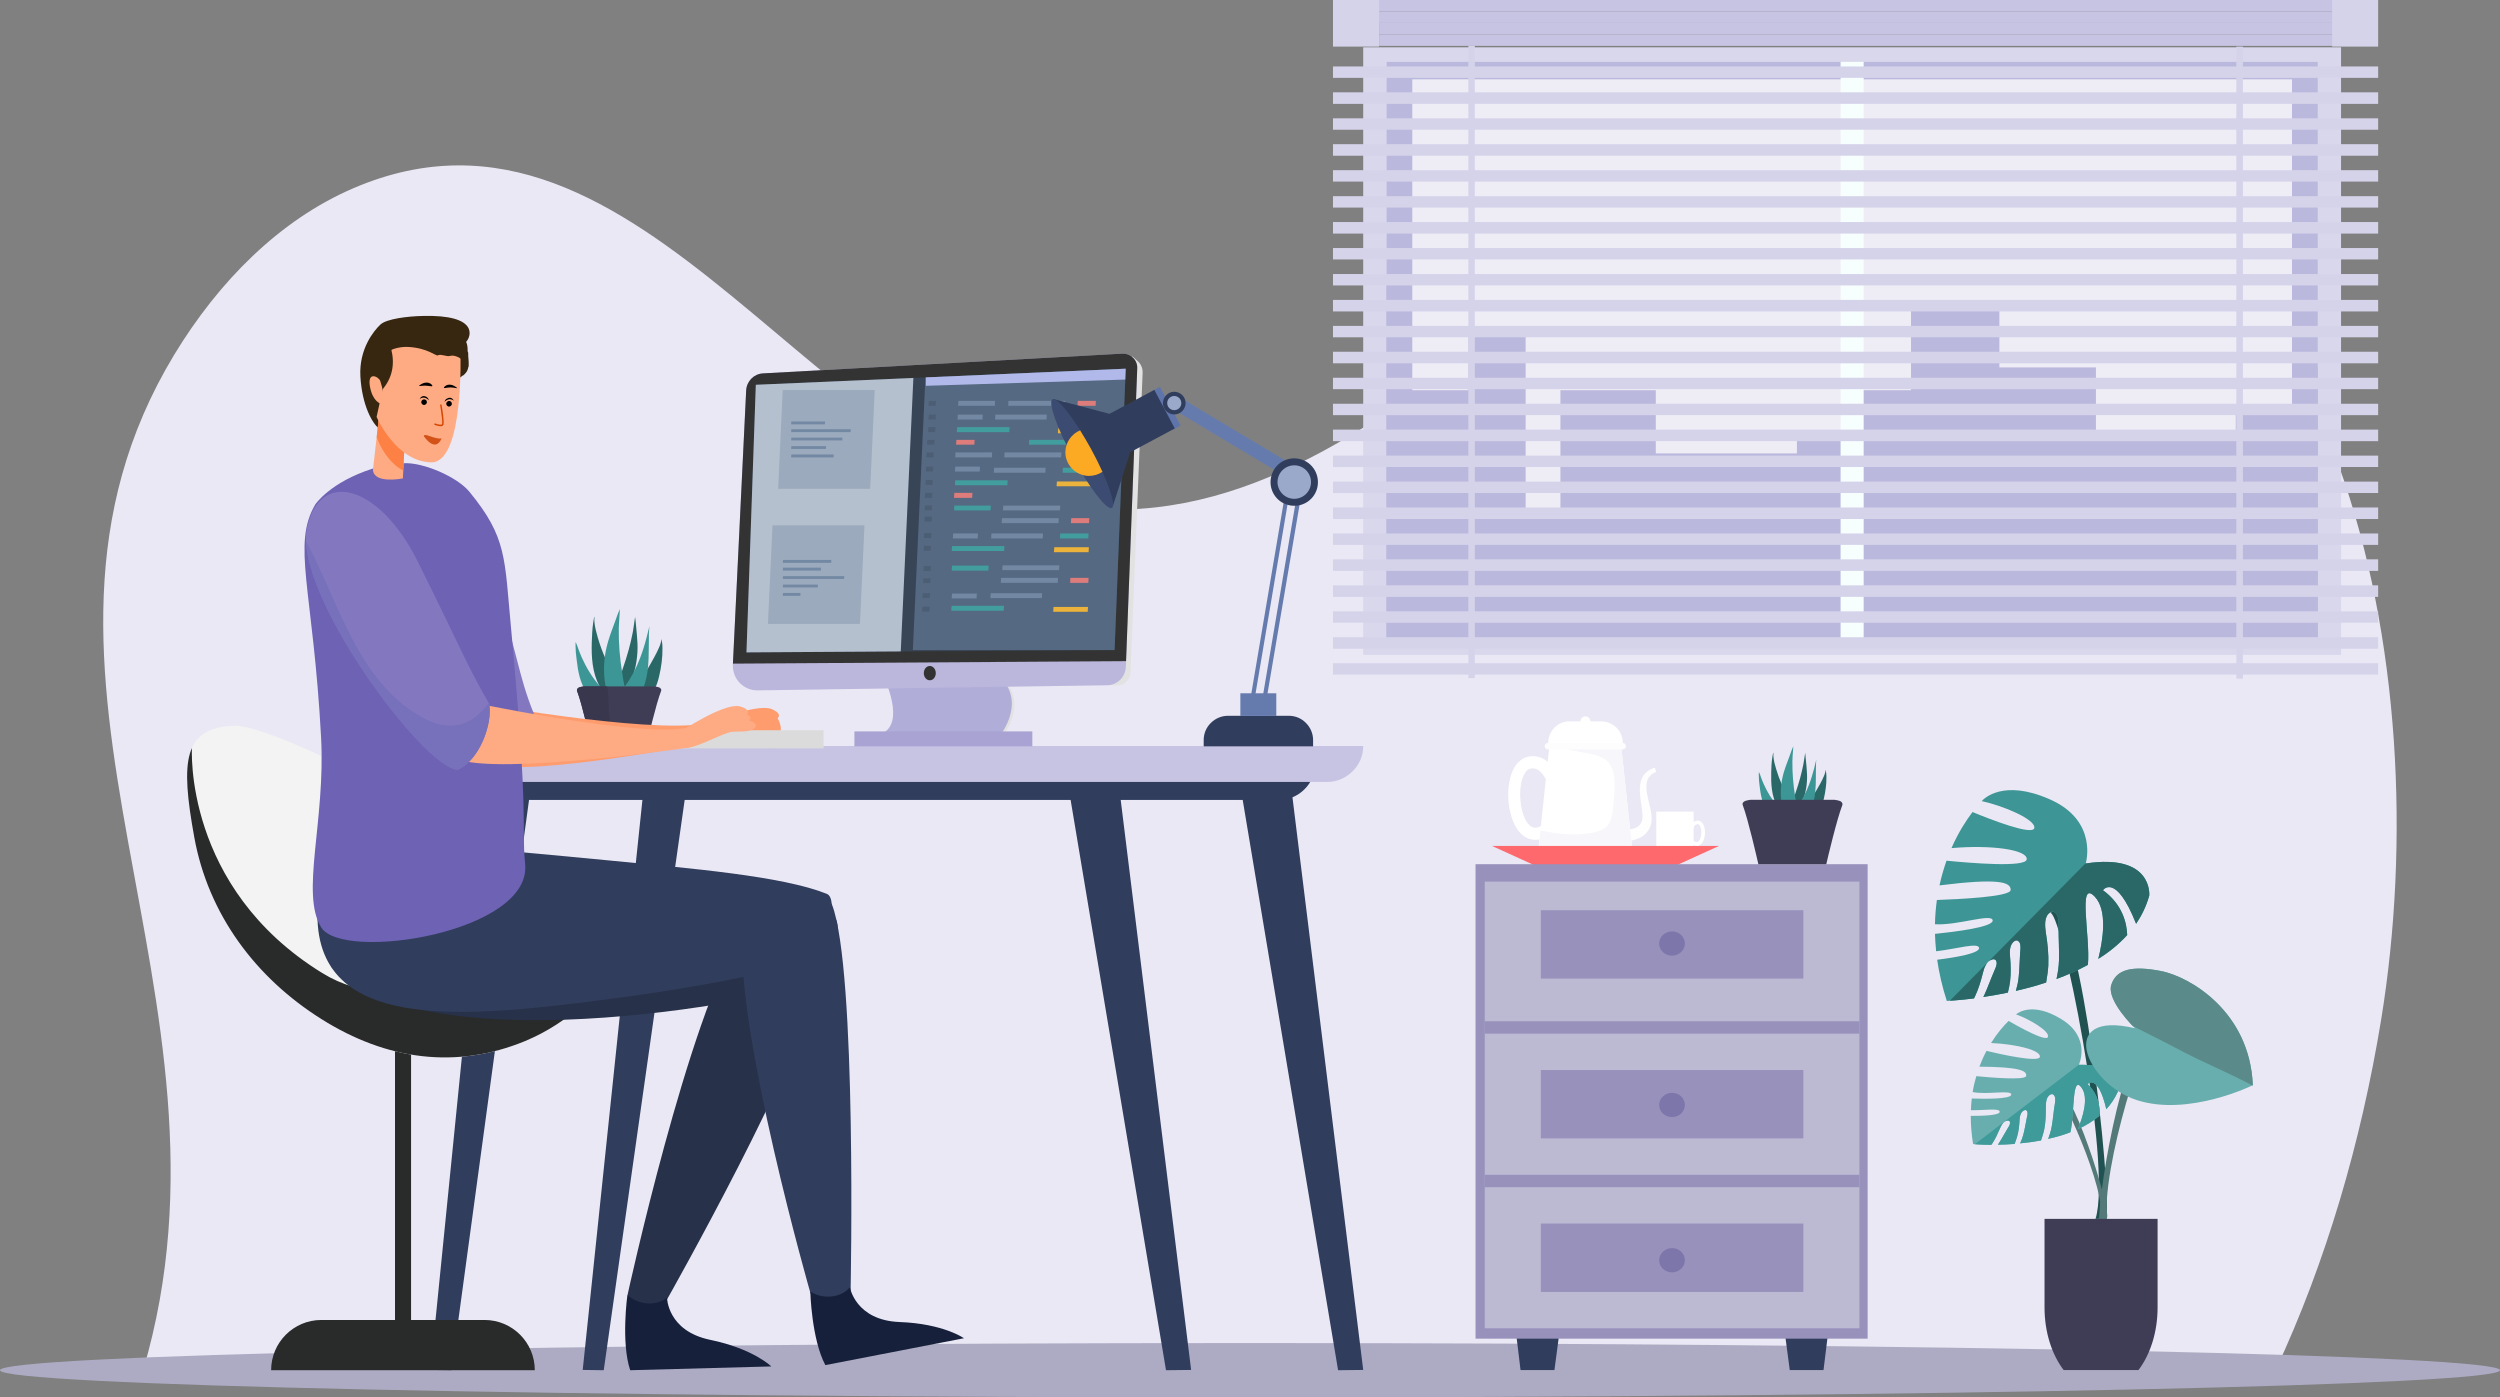<?xml version="1.0" encoding="utf-8"?>
<!-- Generator: Adobe Illustrator 25.4.1, SVG Export Plug-In . SVG Version: 6.00 Build 0)  -->
<svg version="1.1" id="Layer_1" xmlns="http://www.w3.org/2000/svg" xmlns:xlink="http://www.w3.org/1999/xlink" x="0px" y="0px"
	 viewBox="0 0 1711.4 956.6" style="enable-background:new 0 0 1711.4 956.6;" xml:space="preserve">
<rect x="0" y="0" width="1711.4" height="956.6" fill="#808080" stroke="none"/>
<style type="text/css">
	.st0{fill-rule:evenodd;clip-rule:evenodd;fill:#E9E8F4;}
	.st1{fill-rule:evenodd;clip-rule:evenodd;fill:#D9D7EC;}
	.st2{fill-rule:evenodd;clip-rule:evenodd;fill:#EEEDF6;}
	
		.st3{clip-path:url(#SVGID_00000114779291602655834210000001935966073606637448_);fill-rule:evenodd;clip-rule:evenodd;fill:#BBB8DD;}
	.st4{fill-rule:evenodd;clip-rule:evenodd;fill:#F7FEFE;}
	.st5{fill-rule:evenodd;clip-rule:evenodd;fill:#D5D3EA;}
	.st6{fill-rule:evenodd;clip-rule:evenodd;fill:#C7C4E3;}
	.st7{fill-rule:evenodd;clip-rule:evenodd;fill:#2A6868;}
	.st8{fill-rule:evenodd;clip-rule:evenodd;fill:#3D9696;}
	.st9{fill-rule:evenodd;clip-rule:evenodd;fill:#3F3D56;}
	
		.st10{clip-path:url(#SVGID_00000031183970156518683040000004657373681059431320_);fill-rule:evenodd;clip-rule:evenodd;fill:#38374D;}
	.st11{fill-rule:evenodd;clip-rule:evenodd;fill:#ACABC3;}
	.st12{fill-rule:evenodd;clip-rule:evenodd;fill:#303D5C;}
	.st13{fill-rule:evenodd;clip-rule:evenodd;fill:#DBDBDB;}
	.st14{fill-rule:evenodd;clip-rule:evenodd;fill:#C7C3E3;}
	.st15{fill-rule:evenodd;clip-rule:evenodd;fill:#E2E2E2;}
	.st16{fill-rule:evenodd;clip-rule:evenodd;fill:#B0ADD8;}
	.st17{fill-rule:evenodd;clip-rule:evenodd;fill:#BAB6DC;}
	
		.st18{clip-path:url(#SVGID_00000042706114502076985180000018187953770061344695_);fill-rule:evenodd;clip-rule:evenodd;fill:#333333;}
	.st19{fill-rule:evenodd;clip-rule:evenodd;fill:#384556;}
	
		.st20{clip-path:url(#SVGID_00000108310252044751651230000014366692630385439136_);fill-rule:evenodd;clip-rule:evenodd;fill:#556982;}
	
		.st21{clip-path:url(#SVGID_00000108310252044751651230000014366692630385439136_);fill-rule:evenodd;clip-rule:evenodd;fill:#B5C0CF;}
	
		.st22{clip-path:url(#SVGID_00000108310252044751651230000014366692630385439136_);fill-rule:evenodd;clip-rule:evenodd;fill:#9BAABD;}
	
		.st23{clip-path:url(#SVGID_00000108310252044751651230000014366692630385439136_);fill-rule:evenodd;clip-rule:evenodd;fill:#B0B9EA;}
	
		.st24{clip-path:url(#SVGID_00000108310252044751651230000014366692630385439136_);fill-rule:evenodd;clip-rule:evenodd;fill:#7288A3;}
	
		.st25{clip-path:url(#SVGID_00000108310252044751651230000014366692630385439136_);fill-rule:evenodd;clip-rule:evenodd;fill:#429D9F;}
	
		.st26{clip-path:url(#SVGID_00000108310252044751651230000014366692630385439136_);fill-rule:evenodd;clip-rule:evenodd;fill:#EBB23C;}
	
		.st27{clip-path:url(#SVGID_00000108310252044751651230000014366692630385439136_);fill-rule:evenodd;clip-rule:evenodd;fill:#DE7C7B;}
	
		.st28{clip-path:url(#SVGID_00000108310252044751651230000014366692630385439136_);fill-rule:evenodd;clip-rule:evenodd;fill:#4C5E74;}
	.st29{fill-rule:evenodd;clip-rule:evenodd;fill:#A8A3D3;}
	.st30{fill-rule:evenodd;clip-rule:evenodd;fill:#292A2A;}
	.st31{fill-rule:evenodd;clip-rule:evenodd;fill:#F3F3F3;}
	
		.st32{clip-path:url(#SVGID_00000106130952706050002800000005514523079091701384_);fill-rule:evenodd;clip-rule:evenodd;fill:#292A2A;}
	.st33{fill-rule:evenodd;clip-rule:evenodd;fill:#FE9C6D;}
	.st34{fill-rule:evenodd;clip-rule:evenodd;fill:#8378C0;}
	.st35{fill-rule:evenodd;clip-rule:evenodd;fill:#27314A;}
	.st36{fill-rule:evenodd;clip-rule:evenodd;fill:#17203B;}
	.st37{fill-rule:evenodd;clip-rule:evenodd;fill:#6E62B5;}
	.st38{fill-rule:evenodd;clip-rule:evenodd;fill:#FEAB83;}
	
		.st39{clip-path:url(#SVGID_00000144320785003832857360000014212649938895147670_);fill-rule:evenodd;clip-rule:evenodd;fill:#7770BB;}
	.st40{fill-rule:evenodd;clip-rule:evenodd;fill:#372710;}
	
		.st41{clip-path:url(#SVGID_00000170252133759785198690000009475061384694873000_);fill-rule:evenodd;clip-rule:evenodd;fill:#FD8145;}
	.st42{fill-rule:evenodd;clip-rule:evenodd;}
	.st43{fill-rule:evenodd;clip-rule:evenodd;fill:#D44702;}
	.st44{fill-rule:evenodd;clip-rule:evenodd;fill:#D35218;}
	.st45{fill-rule:evenodd;clip-rule:evenodd;fill:#FEFEFE;}
	.st46{fill-rule:evenodd;clip-rule:evenodd;fill:#FFFFFF;}
	
		.st47{clip-path:url(#SVGID_00000150805075278263949580000015858017533488405183_);fill-rule:evenodd;clip-rule:evenodd;fill:#F7F6FB;}
	.st48{fill-rule:evenodd;clip-rule:evenodd;fill:#FDFDFE;}
	.st49{fill-rule:evenodd;clip-rule:evenodd;fill:#FD696C;}
	.st50{fill-rule:evenodd;clip-rule:evenodd;fill:#657BAE;}
	.st51{fill-rule:evenodd;clip-rule:evenodd;fill:#5E74AB;}
	.st52{fill-rule:evenodd;clip-rule:evenodd;fill:#3B4B71;}
	.st53{fill-rule:evenodd;clip-rule:evenodd;fill:#FCAA23;}
	.st54{fill-rule:evenodd;clip-rule:evenodd;fill:#9AA8CA;}
	.st55{fill-rule:evenodd;clip-rule:evenodd;fill:#9791BB;}
	.st56{fill-rule:evenodd;clip-rule:evenodd;fill:#BCB9D3;}
	
		.st57{clip-path:url(#SVGID_00000059307586079063688100000008886516606363898022_);fill-rule:evenodd;clip-rule:evenodd;fill:#9791BB;}
	.st58{fill-rule:evenodd;clip-rule:evenodd;fill:#7D76AA;}
	.st59{fill-rule:evenodd;clip-rule:evenodd;fill:#215252;}
	.st60{fill-rule:evenodd;clip-rule:evenodd;fill:#3D9595;}
	
		.st61{clip-path:url(#SVGID_00000084517518820928827110000014750996292158469049_);fill-rule:evenodd;clip-rule:evenodd;fill:#2A6868;}
	.st62{fill-rule:evenodd;clip-rule:evenodd;fill:#537979;}
	.st63{fill-rule:evenodd;clip-rule:evenodd;fill:#69AEAE;}
	
		.st64{clip-path:url(#SVGID_00000096032288373723309560000006065104836174514353_);fill-rule:evenodd;clip-rule:evenodd;fill:#3F9A9A;}
	
		.st65{clip-path:url(#SVGID_00000175315037400123435240000015306969992947095957_);fill-rule:evenodd;clip-rule:evenodd;fill:#5A8A8A;}
</style>
<g>
	<path class="st0" d="M1557.8,937.9c34.7-74.4,58.5-156.2,72.2-239.6c39.7-242.8-27.4-567.1-268.8-607.5
		c-243.9-40.7-384.1,271.7-612.4,257.6C562.8,337,441.3,43.1,241.8,128.9c-50,21.5-91.9,63.3-122.7,114.2
		C-12.3,460.8,173.7,681.7,98,937.9H1557.8L1557.8,937.9z"/>
	<polygon class="st1" points="1602.6,32.4 933.2,32.4 933.2,448.3 1602.6,448.3 1602.6,32.4 	"/>
	<polygon class="st2" points="1586.7,42.3 949.1,42.3 949.1,438.4 1586.7,438.4 1586.7,42.3 	"/>
	<g>
		<defs>
			<polygon id="SVGID_1_" points="1586.7,42.3 949.1,42.3 949.1,438.4 1586.7,438.4 1586.7,42.3 			"/>
		</defs>
		<clipPath id="SVGID_00000067939850208488673000000007184757534382617990_">
			<use xlink:href="#SVGID_1_"  style="overflow:visible;"/>
		</clipPath>
		
			<polygon style="clip-path:url(#SVGID_00000067939850208488673000000007184757534382617990_);fill-rule:evenodd;clip-rule:evenodd;fill:#BBB8DD;" points="
			966.2,191.5 927.2,191.5 927.2,526.6 966.2,526.6 966.2,191.5 		"/>
		
			<polygon style="clip-path:url(#SVGID_00000067939850208488673000000007184757534382617990_);fill-rule:evenodd;clip-rule:evenodd;fill:#BBB8DD;" points="
			1012.6,267.1 957.9,267.1 957.9,602.2 1012.6,602.2 1012.6,267.1 		"/>
		
			<polygon style="clip-path:url(#SVGID_00000067939850208488673000000007184757534382617990_);fill-rule:evenodd;clip-rule:evenodd;fill:#BBB8DD;" points="
			1044.4,228.9 1005.3,228.9 1005.3,564.1 1044.4,564.1 1044.4,228.9 		"/>
		
			<polygon style="clip-path:url(#SVGID_00000067939850208488673000000007184757534382617990_);fill-rule:evenodd;clip-rule:evenodd;fill:#BBB8DD;" points="
			1077.7,350.3 1034.9,350.3 1034.9,455.4 1077.7,455.4 1077.7,350.3 		"/>
		
			<polygon style="clip-path:url(#SVGID_00000067939850208488673000000007184757534382617990_);fill-rule:evenodd;clip-rule:evenodd;fill:#BBB8DD;" points="
			1133.5,267.1 1068.2,267.1 1068.2,602.2 1133.5,602.2 1133.5,267.1 		"/>
		
			<polygon style="clip-path:url(#SVGID_00000067939850208488673000000007184757534382617990_);fill-rule:evenodd;clip-rule:evenodd;fill:#BBB8DD;" points="
			1434.8,251.5 1363,251.5 1363,586.6 1434.8,586.6 1434.8,251.5 		"/>
		
			<polygon style="clip-path:url(#SVGID_00000067939850208488673000000007184757534382617990_);fill-rule:evenodd;clip-rule:evenodd;fill:#BBB8DD;" points="
			1237.8,310.4 1128.7,310.4 1128.7,645.5 1237.8,645.5 1237.8,310.4 		"/>
		
			<polygon style="clip-path:url(#SVGID_00000067939850208488673000000007184757534382617990_);fill-rule:evenodd;clip-rule:evenodd;fill:#BBB8DD;" points="
			1539.1,294.8 1420.5,294.8 1420.5,629.9 1539.1,629.9 1539.1,294.8 		"/>
		
			<polygon style="clip-path:url(#SVGID_00000067939850208488673000000007184757534382617990_);fill-rule:evenodd;clip-rule:evenodd;fill:#BBB8DD;" points="
			1276.9,294.8 1230.1,294.8 1230.1,629.9 1276.9,629.9 1276.9,294.8 		"/>
		
			<polygon style="clip-path:url(#SVGID_00000067939850208488673000000007184757534382617990_);fill-rule:evenodd;clip-rule:evenodd;fill:#BBB8DD;" points="
			1585.2,279.2 1530.5,279.2 1530.5,478 1585.2,478 1585.2,279.2 		"/>
		
			<polygon style="clip-path:url(#SVGID_00000067939850208488673000000007184757534382617990_);fill-rule:evenodd;clip-rule:evenodd;fill:#BBB8DD;" points="
			1323.9,267.1 1269.1,267.1 1269.1,602.2 1323.9,602.2 1323.9,267.1 		"/>
		
			<polygon style="clip-path:url(#SVGID_00000067939850208488673000000007184757534382617990_);fill-rule:evenodd;clip-rule:evenodd;fill:#BBB8DD;" points="
			1608.6,251.5 1569.6,251.5 1569.6,586.6 1608.6,586.6 1608.6,251.5 		"/>
		
			<polygon style="clip-path:url(#SVGID_00000067939850208488673000000007184757534382617990_);fill-rule:evenodd;clip-rule:evenodd;fill:#BBB8DD;" points="
			1368.7,207.1 1308.2,207.1 1308.2,542.2 1368.7,542.2 1368.7,207.1 		"/>
		
			<path style="clip-path:url(#SVGID_00000067939850208488673000000007184757534382617990_);fill-rule:evenodd;clip-rule:evenodd;fill:#BBB8DD;" d="
			M1586.7,42.3H949.1v396.1h637.7V42.3L1586.7,42.3z M1569,54.3H966.8V428H1569V54.3L1569,54.3z"/>
	</g>
	<polygon class="st4" points="1275.8,42.3 1260,42.3 1260,438.4 1275.8,438.4 1275.8,42.3 	"/>
	<polygon class="st5" points="1628,45.5 912.5,45.5 912.5,53.3 1628,53.3 1628,45.5 	"/>
	<polygon class="st6" points="1598.3,0 942.3,0 942.3,7.8 1598.3,7.8 1598.3,0 	"/>
	<polygon class="st6" points="1598.3,7.8 942.3,7.8 942.3,15.7 1598.3,15.7 1598.3,7.8 	"/>
	<polygon class="st6" points="1600,15.7 944.1,15.7 944.1,23.5 1600,23.5 1600,15.7 	"/>
	<polygon class="st6" points="1600,23.5 944.1,23.5 944.1,31.4 1600,31.4 1600,23.5 	"/>
	<polygon class="st5" points="944.1,0 912.5,0 912.5,31.9 944.1,31.9 944.1,0 	"/>
	<polygon class="st5" points="1628,0 1596.5,0 1596.5,31.9 1628,31.9 1628,0 	"/>
	<polygon class="st5" points="1628,152 912.5,152 912.5,159.9 1628,159.9 1628,152 	"/>
	<polygon class="st5" points="1628,258.6 912.5,258.6 912.5,266.4 1628,266.4 1628,258.6 	"/>
	<polygon class="st5" points="1628,365.2 912.5,365.2 912.5,373 1628,373 1628,365.2 	"/>
	<polygon class="st5" points="1628,63.2 912.5,63.2 912.5,71.1 1628,71.1 1628,63.2 	"/>
	<polygon class="st5" points="1628,169.8 912.5,169.8 912.5,177.6 1628,177.6 1628,169.8 	"/>
	<polygon class="st5" points="1628,276.4 912.5,276.4 912.5,284.2 1628,284.2 1628,276.4 	"/>
	<polygon class="st5" points="1628,382.9 912.5,382.9 912.5,390.8 1628,390.8 1628,382.9 	"/>
	<polygon class="st5" points="1628,81 912.5,81 912.5,88.8 1628,88.8 1628,81 	"/>
	<polygon class="st5" points="1628,187.6 912.5,187.6 912.5,195.4 1628,195.4 1628,187.6 	"/>
	<polygon class="st5" points="1628,294.1 912.5,294.1 912.5,302 1628,302 1628,294.1 	"/>
	<polygon class="st5" points="1628,400.7 912.5,400.7 912.5,408.6 1628,408.6 1628,400.7 	"/>
	<polygon class="st5" points="1628,98.7 912.5,98.7 912.5,106.6 1628,106.6 1628,98.7 	"/>
	<polygon class="st5" points="1628,205.3 912.5,205.3 912.5,213.2 1628,213.2 1628,205.3 	"/>
	<polygon class="st5" points="1628,311.9 912.5,311.9 912.5,319.7 1628,319.7 1628,311.9 	"/>
	<polygon class="st5" points="1628,418.5 912.5,418.5 912.5,426.3 1628,426.3 1628,418.5 	"/>
	<polygon class="st5" points="1628,116.5 912.5,116.5 912.5,124.3 1628,124.3 1628,116.5 	"/>
	<polygon class="st5" points="1628,223.1 912.5,223.1 912.5,230.9 1628,230.9 1628,223.1 	"/>
	<polygon class="st5" points="1628,329.7 912.5,329.7 912.5,337.5 1628,337.5 1628,329.7 	"/>
	<polygon class="st5" points="1628,436.2 912.5,436.2 912.5,444.1 1628,444.1 1628,436.2 	"/>
	<polygon class="st5" points="1628,134.3 912.5,134.3 912.5,142.1 1628,142.1 1628,134.3 	"/>
	<polygon class="st5" points="1628,240.8 912.5,240.8 912.5,248.7 1628,248.7 1628,240.8 	"/>
	<polygon class="st5" points="1628,347.4 912.5,347.4 912.5,355.3 1628,355.3 1628,347.4 	"/>
	<polygon class="st5" points="1628,454 912.5,454 912.5,461.8 1628,461.8 1628,454 	"/>
	<polygon class="st5" points="1005.2,31.4 1005.2,464.2 1009.6,464.2 1009.6,31.4 1005.2,31.4 	"/>
	<polygon class="st5" points="1530.9,31.9 1530.9,464.6 1535.4,464.6 1535.4,31.9 1530.9,31.9 	"/>
	<path class="st7" d="M427.6,472.7c-0.7-0.3-1.4-1.6-1.8-2.1c-1.7-2.1-3.1-4.4-4.4-6.6c-5.4-8.8-9.4-17.9-12.2-27.6
		c-1-3.5-2-7.1-2.3-10.8c-0.1-0.9,0-1.7,0-2.6c0-0.1,0.1-0.8-0.1-0.8c0,0-0.2,0.8-0.2,0.9c-0.2,1-0.3,2-0.5,3c-0.7,4.5-0.8,9-1,13.5
		c-0.3,10,0.3,20.6,5.1,29.8c1.1,2.2,2.5,4.2,4.3,6c0.5,0.5,1.4,1.4,2.2,1.6c0.2,0,1.1-0.8,1.3-0.9c1.4-0.6,2.8-1,4.3-1.5"/>
	<path class="st7" d="M422.9,466.7c0.5-0.6,0.9-2,1.2-2.7c0.9-2.2,1.7-4.5,2.4-6.8c2.8-8,5.1-16.1,6.7-24.5c0.5-2.7,0.8-5.4,1.2-8.1
		c0.1-0.6,0.2-1.2,0.3-1.9c0-0.1,0.1-0.5,0.1-0.6c-0.1,0,0,0.2,0,0.2c0,0.2,0,0.3,0,0.5c0.1,0.4,0.1,0.9,0.2,1.3
		c0.2,1.4,0.3,2.7,0.4,4.1c0.4,4.2,0.8,8.3,1,12.5c0.3,8.2-1,16.4-3.8,24.2c-0.7,1.9-1.4,3.8-2.3,5.5c-0.2,0.4-0.6,1.4-1.1,1.5
		c-0.5,0.1-1.2-1.1-1.5-1.5c-1.3-1.4-2.6-2.8-4.1-3.9"/>
	<path class="st7" d="M446.2,474.4c0.3,0.3,1.8-2.3,1.8-2.4c1.5-2.8,2.5-5.9,3.2-9c1.5-6.3,2.4-12.9,2.3-19.4c0-1.6-0.1-3.2-0.4-4.7
		c0-0.2-0.1-1.3-0.2-1.4c0,0-0.1,0.6-0.1,0.6c-0.1,0.5-0.2,0.9-0.3,1.3c-0.3,1.4-0.8,2.7-1.4,4c-1.7,3.9-3.9,7.8-6,11.5
		c-3.5,6.2-7.6,12.1-12.4,17.6c-1.3,1.5-2.6,2.9-3.8,4.4c-0.3,0.3-1.2,1.1-1,1.6c0.3,0.8,4-0.3,4.5-0.4c4.8-1.2,9.7-2.3,14.4-3.6"/>
	<path class="st8" d="M416.3,475c-0.5,0-1.2-0.9-1.5-1.1c-1.4-1.2-2.7-2.6-3.9-3.9c-5.4-6-9.5-12.9-12.7-20c-1-2.3-1.9-4.6-2.7-6.9
		c-0.3-0.9-0.6-1.8-1-2.6c0-0.1-0.3-0.8-0.4-0.7c-0.2,0.1-0.1,0.6-0.1,0.7c0,0.7,0,1.3,0,2c0,2.9,0.3,5.8,0.7,8.7
		c0.9,7.8,2.2,16.6,7.3,23.2c1.7,2.1,5.7,5.7,9,4.2c0.1,0,0.2-0.2,0.1-0.2c-0.2,0-0.6,0.1-0.5,0c0.2-0.2,0.8-0.4,1-0.6
		c0.7-0.5,1.5-1,2.2-1.5"/>
	<path class="st8" d="M438.2,475.7c-0.1,0.1,0.1-0.3,0.2-0.4c0.2-0.3,0.3-0.5,0.5-0.8c0.4-0.8,0.8-1.7,1.2-2.6
		c1-2.6,1.8-5.3,2.4-8.1c1.9-8.7,1.5-17.9,1.7-26.8c0-2.1,0-4.2,0.2-6.3c0-0.1,0.3-1.9,0.2-1.9c0,0-0.2,0.5-0.2,0.6
		c-0.2,0.6-0.4,1.3-0.5,1.9c-0.4,1.6-0.8,3.2-1.2,4.8c-1.2,4.8-2.7,9.6-4.5,14.3c-2.7,7.2-6.4,14.1-11,20.4c-1.5,2-3.1,3.9-4.6,5.8
		c-0.3,0.4-1.6,1.5-1.5,2.1c0,0.3,2.3-0.4,2.5-0.4c2.9-0.7,5.7-1.5,8.6-2.1c0.9-0.2,1.7-0.3,2.5-0.6c0.3-0.1,0.6-0.2,0.8-0.3
		c0.1,0,0.5-0.2,0.4-0.1"/>
	<path class="st8" d="M428.4,473.5c-0.6-0.9-0.7-2.6-0.9-3.6c-0.6-2.9-1.1-5.9-1.5-8.8c-1.7-10.4-2.6-20.8-2.4-31.3
		c0.1-3.4,0.4-6.7,0.6-10.1c0.1-0.8,0.1-1.6,0.1-2.3c0-0.1,0-0.7,0.1-0.7c0.1,0-0.1,0.2-0.1,0.3c-0.1,0.2-0.1,0.4-0.2,0.5
		c-0.2,0.5-0.4,1.1-0.7,1.6c-0.7,1.6-1.2,3.3-1.8,4.9c-1.8,5-3.8,10-5.3,15.1c-3,10-3.6,20.2-1.8,30.4c0.4,2.4,0.9,4.9,1.7,7.2
		c0.2,0.5,0.5,1.9,1.2,2c0.8,0.2,2.1-1.1,2.7-1.5c2.3-1.4,4.6-2.9,7.2-3.9"/>
	<path class="st9" d="M452.6,472.9c0.3-0.7-0.1-1.5-0.9-2.1c-0.9-0.6-3.7-0.9-3.7-0.9h-48.3c0,0-2.8,0.3-3.7,0.9
		c-0.9,0.6-1.2,1.4-1,2.1c3.5,8.9,9.2,34.5,9.2,34.5c2.3,6.6,35.5,7.3,38.9,0C443.2,507.4,449.1,481.8,452.6,472.9L452.6,472.9z"/>
	<g>
		<defs>
			<path id="SVGID_00000166675474134237427600000001910955047890327188_" d="M452.6,472.9c0.3-0.7-0.1-1.5-0.9-2.1
				c-0.9-0.6-3.7-0.9-3.7-0.9h-48.3c0,0-2.8,0.3-3.7,0.9c-0.9,0.6-1.2,1.4-1,2.1c3.5,8.9,9.2,34.5,9.2,34.5c2.3,6.6,35.5,7.3,38.9,0
				C443.2,507.4,449.1,481.8,452.6,472.9L452.6,472.9z"/>
		</defs>
		<clipPath id="SVGID_00000030467212630445922850000003330983341819871629_">
			<use xlink:href="#SVGID_00000166675474134237427600000001910955047890327188_"  style="overflow:visible;"/>
		</clipPath>
		
			<path style="clip-path:url(#SVGID_00000030467212630445922850000003330983341819871629_);fill-rule:evenodd;clip-rule:evenodd;fill:#38374D;" d="
			M415.4,469.3c2.3,7.9,0,18.6,3.2,27.4c2.9,7.8,20.8,28.7,20.6,29.9c-0.4,3.7-8.4,1.5-10.5,1.1c-11.1-1.9-22.3-5-31.3-11.4
			c-17.5-12.3-17.1-35.6-15.6-53.7c0.8-9.7,2.9-37,19.8-34.6"/>
	</g>
	<path class="st11" d="M855.7,919.4c472.3,0,855.7,8.3,855.7,18.6c0,10.3-383.4,18.6-855.7,18.6S0,948.3,0,938
		C0,927.7,383.4,919.4,855.7,919.4L855.7,919.4z"/>
	<polygon class="st12" points="440,545.5 398.9,937.8 413.3,938 469,545.5 440,545.5 	"/>
	<polygon class="st12" points="335.8,528.1 294.7,937.8 309.1,938 364.8,528.1 335.8,528.1 	"/>
	<polygon class="st12" points="766.3,540.4 815.4,937.8 798.2,938 731.7,540.4 766.3,540.4 	"/>
	<polygon class="st12" points="884.1,540.4 933.2,937.8 916,938 849.5,540.4 884.1,540.4 	"/>
	<path class="st12" d="M900.2,523H338.3c0,0,0,0,0,0c0,6.5,2.6,12.8,7.2,17.4c4.6,4.6,10.9,7.2,17.4,7.2c92.7,0,419.8,0,512.6,0
		c6.5,0,12.8-2.6,17.4-7.2C897.6,535.9,900.2,529.6,900.2,523C900.2,523,900.2,523,900.2,523L900.2,523z"/>
	<polygon class="st13" points="540.2,504.5 371.1,504.5 371.1,516.9 540.2,516.9 540.2,504.5 	"/>
	<path class="st14" d="M933.2,510.7h-628l0,0c0,6.5,2.6,12.8,7.2,17.4c4.6,4.6,10.9,7.2,17.4,7.2c100.5,0,478.2,0,578.6,0
		c6.5,0,12.8-2.6,17.4-7.2C930.6,523.5,933.2,517.3,933.2,510.7L933.2,510.7L933.2,510.7z"/>
	<path class="st15" d="M687.5,462.6l-80.8,1.6c0,0,15.7,32.2-2,38.9l80.9,2c0,0,17.8-21.1,2.7-38.8L687.5,462.6L687.5,462.6z"/>
	<path class="st16" d="M685.8,461.9l-80.8,1.6c0,0,15.7,32.2-2,38.9l80.9,2c0,0,17.8-21.1,2.7-38.8L685.8,461.9L685.8,461.9z"/>
	<path class="st15" d="M775.2,244c0,0,1.8,1.6,3.6,3.2c2.3,2,3.5,4.9,3.4,8c-1.1,27.8-6.8,168.2-8.3,205.2c-0.2,5-4.4,8.9-9.3,8.8
		c-31.3-0.8-133.4-3.2-133.4-3.2L775.2,244L775.2,244z"/>
	<path class="st17" d="M510.8,267.3c0.3-6.3,5.3-11.4,11.6-11.7c43.6-2.4,202.6-11.2,245.7-13.5c2.8-0.2,5.5,0.9,7.5,2.8
		c2,1.9,3.1,4.6,2.9,7.4c-1.4,37.9-6.3,164.2-7.8,204.3c-0.3,6.9-5.9,12.4-12.8,12.5c-43.3,0.6-188.3,2.8-239.2,3.5
		c-4.6,0.1-9.1-1.8-12.3-5.1c-3.2-3.3-4.9-7.9-4.7-12.5C503.8,411.7,509.1,302.4,510.8,267.3L510.8,267.3z"/>
	<g>
		<defs>
			<path id="SVGID_00000178909999556499908830000000070507397161153671_" d="M510.8,267.3c0.3-6.3,5.3-11.4,11.6-11.7
				c43.6-2.4,202.6-11.2,245.7-13.5c2.8-0.2,5.5,0.9,7.5,2.8c2,1.9,3.1,4.6,2.9,7.4c-1.4,37.9-6.3,164.2-7.8,204.3
				c-0.3,6.9-5.9,12.4-12.8,12.5c-43.3,0.6-188.3,2.8-239.2,3.5c-4.6,0.1-9.1-1.8-12.3-5.1c-3.2-3.3-4.9-7.9-4.7-12.5
				C503.8,411.7,509.1,302.4,510.8,267.3L510.8,267.3z"/>
		</defs>
		<clipPath id="SVGID_00000093861271263860153030000015628311648538338197_">
			<use xlink:href="#SVGID_00000178909999556499908830000000070507397161153671_"  style="overflow:visible;"/>
		</clipPath>
		
			<polygon style="clip-path:url(#SVGID_00000093861271263860153030000015628311648538338197_);fill-rule:evenodd;clip-rule:evenodd;fill:#333333;" points="
			785.2,228.2 502.6,225.6 501.6,454.3 785.2,452.5 785.2,228.2 		"/>
		
			<path style="clip-path:url(#SVGID_00000093861271263860153030000015628311648538338197_);fill-rule:evenodd;clip-rule:evenodd;fill:#333333;" d="
			M636.5,455.9c2.3,0,4.1,2.2,4.1,4.9c0,2.7-1.8,4.9-4.1,4.9c-2.3,0-4.1-2.2-4.1-4.9C632.4,458.1,634.2,455.9,636.5,455.9
			L636.5,455.9z"/>
	</g>
	<polygon class="st19" points="770.6,252.4 763,445 511,446.6 517.4,263.4 770.6,252.4 	"/>
	<g>
		<defs>
			<polygon id="SVGID_00000155144419541072825940000007771439325554696109_" points="770.6,252.4 763,445 511,446.6 517.4,263.4 
				770.6,252.4 			"/>
		</defs>
		<clipPath id="SVGID_00000140009456383854117920000001126118309137996218_">
			<use xlink:href="#SVGID_00000155144419541072825940000007771439325554696109_"  style="overflow:visible;"/>
		</clipPath>
		
			<polygon style="clip-path:url(#SVGID_00000140009456383854117920000001126118309137996218_);fill-rule:evenodd;clip-rule:evenodd;fill:#556982;" points="
			777.7,251.8 633.8,251.8 624.9,445 768.8,445 777.7,251.8 		"/>
		
			<polygon style="clip-path:url(#SVGID_00000140009456383854117920000001126118309137996218_);fill-rule:evenodd;clip-rule:evenodd;fill:#B5C0CF;" points="
			625.8,247 515.1,247 505.8,448.6 616.5,448.6 625.8,247 		"/>
		
			<polygon style="clip-path:url(#SVGID_00000140009456383854117920000001126118309137996218_);fill-rule:evenodd;clip-rule:evenodd;fill:#9BAABD;" points="
			598.8,267 535.8,267 532.7,334.6 595.7,334.6 598.8,267 		"/>
		
			<polygon style="clip-path:url(#SVGID_00000140009456383854117920000001126118309137996218_);fill-rule:evenodd;clip-rule:evenodd;fill:#9BAABD;" points="
			591.8,359.6 528.8,359.6 525.7,427.1 588.7,427.1 591.8,359.6 		"/>
		
			<polygon style="clip-path:url(#SVGID_00000140009456383854117920000001126118309137996218_);fill-rule:evenodd;clip-rule:evenodd;fill:#B0B9EA;" points="
			782.9,247 633.8,247 633.8,264.1 781.4,259.5 782.9,247 		"/>
		
			<polygon style="clip-path:url(#SVGID_00000140009456383854117920000001126118309137996218_);fill-rule:evenodd;clip-rule:evenodd;fill:#7288A3;" points="
			564.8,288.5 541.7,288.5 541.6,290.5 564.7,290.5 564.8,288.5 		"/>
		
			<polygon style="clip-path:url(#SVGID_00000140009456383854117920000001126118309137996218_);fill-rule:evenodd;clip-rule:evenodd;fill:#7288A3;" points="
			569.1,383.3 536,383.3 535.9,385.3 569,385.3 569.1,383.3 		"/>
		
			<polygon style="clip-path:url(#SVGID_00000140009456383854117920000001126118309137996218_);fill-rule:evenodd;clip-rule:evenodd;fill:#7288A3;" points="
			582.4,293.8 541.7,293.8 541.6,295.8 582.3,295.8 582.4,293.8 		"/>
		
			<polygon style="clip-path:url(#SVGID_00000140009456383854117920000001126118309137996218_);fill-rule:evenodd;clip-rule:evenodd;fill:#7288A3;" points="
			562,388.6 536,388.6 535.9,390.6 561.9,390.6 562,388.6 		"/>
		
			<polygon style="clip-path:url(#SVGID_00000140009456383854117920000001126118309137996218_);fill-rule:evenodd;clip-rule:evenodd;fill:#7288A3;" points="
			576.7,299.6 541.7,299.6 541.6,301.5 576.6,301.5 576.7,299.6 		"/>
		
			<polygon style="clip-path:url(#SVGID_00000140009456383854117920000001126118309137996218_);fill-rule:evenodd;clip-rule:evenodd;fill:#7288A3;" points="
			578,394.4 536,394.4 535.9,396.3 577.8,396.3 578,394.4 		"/>
		
			<polygon style="clip-path:url(#SVGID_00000140009456383854117920000001126118309137996218_);fill-rule:evenodd;clip-rule:evenodd;fill:#7288A3;" points="
			565.5,305.4 541.7,305.4 541.6,307.3 565.4,307.3 565.5,305.4 		"/>
		
			<polygon style="clip-path:url(#SVGID_00000140009456383854117920000001126118309137996218_);fill-rule:evenodd;clip-rule:evenodd;fill:#7288A3;" points="
			559.9,400.2 536,400.2 535.9,402.1 559.8,402.1 559.9,400.2 		"/>
		
			<polygon style="clip-path:url(#SVGID_00000140009456383854117920000001126118309137996218_);fill-rule:evenodd;clip-rule:evenodd;fill:#7288A3;" points="
			570.7,311.1 541.7,311.1 541.6,313.1 570.6,313.1 570.7,311.1 		"/>
		
			<polygon style="clip-path:url(#SVGID_00000140009456383854117920000001126118309137996218_);fill-rule:evenodd;clip-rule:evenodd;fill:#7288A3;" points="
			548,405.9 536,405.9 535.9,407.9 547.9,407.9 548,405.9 		"/>
		
			<polygon style="clip-path:url(#SVGID_00000140009456383854117920000001126118309137996218_);fill-rule:evenodd;clip-rule:evenodd;fill:#7288A3;" points="
			672.7,283.8 655.7,283.8 655.5,287.2 672.6,287.2 672.7,283.8 		"/>
		
			<polygon style="clip-path:url(#SVGID_00000140009456383854117920000001126118309137996218_);fill-rule:evenodd;clip-rule:evenodd;fill:#7288A3;" points="
			670.9,319.4 653.9,319.4 653.7,322.8 670.7,322.8 670.9,319.4 		"/>
		
			<polygon style="clip-path:url(#SVGID_00000140009456383854117920000001126118309137996218_);fill-rule:evenodd;clip-rule:evenodd;fill:#7288A3;" points="
			669.5,365.2 652.5,365.2 652.3,368.6 669.3,368.6 669.5,365.2 		"/>
		
			<polygon style="clip-path:url(#SVGID_00000140009456383854117920000001126118309137996218_);fill-rule:evenodd;clip-rule:evenodd;fill:#7288A3;" points="
			668.7,406.3 651.7,406.3 651.5,409.7 668.5,409.7 668.7,406.3 		"/>
		
			<polygon style="clip-path:url(#SVGID_00000140009456383854117920000001126118309137996218_);fill-rule:evenodd;clip-rule:evenodd;fill:#7288A3;" points="
			716.6,283.8 681.4,283.8 681.2,287.2 716.4,287.2 716.6,283.8 		"/>
		
			<polygon style="clip-path:url(#SVGID_00000140009456383854117920000001126118309137996218_);fill-rule:evenodd;clip-rule:evenodd;fill:#7288A3;" points="
			715.8,320.2 680.5,320.2 680.3,323.6 715.6,323.6 715.8,320.2 		"/>
		
			<polygon style="clip-path:url(#SVGID_00000140009456383854117920000001126118309137996218_);fill-rule:evenodd;clip-rule:evenodd;fill:#7288A3;" points="
			714,365.2 678.7,365.2 678.5,368.6 713.8,368.6 714,365.2 		"/>
		
			<polygon style="clip-path:url(#SVGID_00000140009456383854117920000001126118309137996218_);fill-rule:evenodd;clip-rule:evenodd;fill:#7288A3;" points="
			713.4,406.1 678.2,406.1 678,409.4 713.2,409.4 713.4,406.1 		"/>
		
			<polygon style="clip-path:url(#SVGID_00000140009456383854117920000001126118309137996218_);fill-rule:evenodd;clip-rule:evenodd;fill:#7288A3;" points="
			747.8,283.8 728.5,283.8 728.3,287.2 747.6,287.2 747.8,283.8 		"/>
		
			<polygon style="clip-path:url(#SVGID_00000140009456383854117920000001126118309137996218_);fill-rule:evenodd;clip-rule:evenodd;fill:#429D9F;" points="
			747,320.2 727.6,320.2 727.4,323.6 746.8,323.6 747,320.2 		"/>
		
			<polygon style="clip-path:url(#SVGID_00000140009456383854117920000001126118309137996218_);fill-rule:evenodd;clip-rule:evenodd;fill:#429D9F;" points="
			745.2,365.2 725.8,365.2 725.6,368.6 745,368.6 745.2,365.2 		"/>
		
			<polygon style="clip-path:url(#SVGID_00000140009456383854117920000001126118309137996218_);fill-rule:evenodd;clip-rule:evenodd;fill:#429D9F;" points="
			691.1,292.4 655.2,292.4 655,295.8 690.9,295.8 691.1,292.4 		"/>
		
			<polygon style="clip-path:url(#SVGID_00000140009456383854117920000001126118309137996218_);fill-rule:evenodd;clip-rule:evenodd;fill:#429D9F;" points="
			689.8,328.8 653.9,328.8 653.7,332.2 689.6,332.2 689.8,328.8 		"/>
		
			<polygon style="clip-path:url(#SVGID_00000140009456383854117920000001126118309137996218_);fill-rule:evenodd;clip-rule:evenodd;fill:#429D9F;" points="
			687.6,373.8 651.7,373.8 651.5,377.2 687.4,377.2 687.6,373.8 		"/>
		
			<polygon style="clip-path:url(#SVGID_00000140009456383854117920000001126118309137996218_);fill-rule:evenodd;clip-rule:evenodd;fill:#429D9F;" points="
			687.3,414.7 651.4,414.7 651.2,418.1 687.1,418.1 687.3,414.7 		"/>
		
			<polygon style="clip-path:url(#SVGID_00000140009456383854117920000001126118309137996218_);fill-rule:evenodd;clip-rule:evenodd;fill:#EBB23C;" points="
			748,293.2 724.4,293.2 724.2,296.6 747.8,296.6 748,293.2 		"/>
		
			<polygon style="clip-path:url(#SVGID_00000140009456383854117920000001126118309137996218_);fill-rule:evenodd;clip-rule:evenodd;fill:#EBB23C;" points="
			747.2,329.6 723.5,329.6 723.3,332.9 747,332.9 747.2,329.6 		"/>
		
			<polygon style="clip-path:url(#SVGID_00000140009456383854117920000001126118309137996218_);fill-rule:evenodd;clip-rule:evenodd;fill:#EBB23C;" points="
			745.4,374.6 721.7,374.6 721.5,378 745.2,378 745.4,374.6 		"/>
		
			<polygon style="clip-path:url(#SVGID_00000140009456383854117920000001126118309137996218_);fill-rule:evenodd;clip-rule:evenodd;fill:#EBB23C;" points="
			744.8,415.5 721.2,415.5 721,418.8 744.6,418.8 744.8,415.5 		"/>
		
			<polygon style="clip-path:url(#SVGID_00000140009456383854117920000001126118309137996218_);fill-rule:evenodd;clip-rule:evenodd;fill:#429D9F;" points="
			747.3,301.1 704.6,301.1 704.4,304.4 747.1,304.4 747.3,301.1 		"/>
		
			<polygon style="clip-path:url(#SVGID_00000140009456383854117920000001126118309137996218_);fill-rule:evenodd;clip-rule:evenodd;fill:#DE7C7B;" points="
			667.2,301.1 654.7,301.1 654.5,304.4 667,304.4 667.2,301.1 		"/>
		
			<polygon style="clip-path:url(#SVGID_00000140009456383854117920000001126118309137996218_);fill-rule:evenodd;clip-rule:evenodd;fill:#DE7C7B;" points="
			665.7,337.4 653.3,337.4 653.1,340.8 665.5,340.8 665.7,337.4 		"/>
		
			<polygon style="clip-path:url(#SVGID_00000140009456383854117920000001126118309137996218_);fill-rule:evenodd;clip-rule:evenodd;fill:#DE7C7B;" points="
			747.5,309.7 735.1,309.7 734.9,313.1 747.3,313.1 747.5,309.7 		"/>
		
			<polygon style="clip-path:url(#SVGID_00000140009456383854117920000001126118309137996218_);fill-rule:evenodd;clip-rule:evenodd;fill:#DE7C7B;" points="
			750.2,274.4 737.8,274.4 737.6,277.8 750,277.8 750.2,274.4 		"/>
		
			<polygon style="clip-path:url(#SVGID_00000140009456383854117920000001126118309137996218_);fill-rule:evenodd;clip-rule:evenodd;fill:#DE7C7B;" points="
			745.7,354.7 733.3,354.7 733.1,358.1 745.5,358.1 745.7,354.7 		"/>
		
			<polygon style="clip-path:url(#SVGID_00000140009456383854117920000001126118309137996218_);fill-rule:evenodd;clip-rule:evenodd;fill:#DE7C7B;" points="
			745.2,395.6 732.7,395.6 732.6,399 745,399 745.2,395.6 		"/>
		
			<polygon style="clip-path:url(#SVGID_00000140009456383854117920000001126118309137996218_);fill-rule:evenodd;clip-rule:evenodd;fill:#7288A3;" points="
			679.2,309.7 654.1,309.7 653.9,313.1 679,313.1 679.2,309.7 		"/>
		
			<polygon style="clip-path:url(#SVGID_00000140009456383854117920000001126118309137996218_);fill-rule:evenodd;clip-rule:evenodd;fill:#7288A3;" points="
			681.2,274.4 656.1,274.4 655.9,277.8 681,277.8 681.2,274.4 		"/>
		
			<polygon style="clip-path:url(#SVGID_00000140009456383854117920000001126118309137996218_);fill-rule:evenodd;clip-rule:evenodd;fill:#4C5E74;" points="
			640.7,274.4 635.8,274.4 635.6,277.8 640.5,277.8 640.7,274.4 		"/>
		
			<polygon style="clip-path:url(#SVGID_00000140009456383854117920000001126118309137996218_);fill-rule:evenodd;clip-rule:evenodd;fill:#4C5E74;" points="
			640.7,283.8 635.8,283.8 635.6,287.2 640.5,287.2 640.7,283.8 		"/>
		
			<polygon style="clip-path:url(#SVGID_00000140009456383854117920000001126118309137996218_);fill-rule:evenodd;clip-rule:evenodd;fill:#4C5E74;" points="
			640.4,292.4 635.5,292.4 635.3,295.8 640.2,295.8 640.4,292.4 		"/>
		
			<polygon style="clip-path:url(#SVGID_00000140009456383854117920000001126118309137996218_);fill-rule:evenodd;clip-rule:evenodd;fill:#4C5E74;" points="
			639.8,301.1 634.8,301.1 634.6,304.4 639.6,304.4 639.8,301.1 		"/>
		
			<polygon style="clip-path:url(#SVGID_00000140009456383854117920000001126118309137996218_);fill-rule:evenodd;clip-rule:evenodd;fill:#4C5E74;" points="
			639.2,309.7 634.3,309.7 634.1,313.1 639,313.1 639.2,309.7 		"/>
		
			<polygon style="clip-path:url(#SVGID_00000140009456383854117920000001126118309137996218_);fill-rule:evenodd;clip-rule:evenodd;fill:#4C5E74;" points="
			638.9,319.4 634,319.4 633.8,322.8 638.7,322.8 638.9,319.4 		"/>
		
			<polygon style="clip-path:url(#SVGID_00000140009456383854117920000001126118309137996218_);fill-rule:evenodd;clip-rule:evenodd;fill:#4C5E74;" points="
			638.6,328.6 633.7,328.6 633.5,332 638.4,332 638.6,328.6 		"/>
		
			<polygon style="clip-path:url(#SVGID_00000140009456383854117920000001126118309137996218_);fill-rule:evenodd;clip-rule:evenodd;fill:#4C5E74;" points="
			638.3,337.4 633.3,337.4 633.1,340.8 638.1,340.8 638.3,337.4 		"/>
		
			<polygon style="clip-path:url(#SVGID_00000140009456383854117920000001126118309137996218_);fill-rule:evenodd;clip-rule:evenodd;fill:#4C5E74;" points="
			638.1,346 633.2,346 633,349.3 637.9,349.3 638.1,346 		"/>
		
			<polygon style="clip-path:url(#SVGID_00000140009456383854117920000001126118309137996218_);fill-rule:evenodd;clip-rule:evenodd;fill:#4C5E74;" points="
			638,353.7 633.1,353.7 632.9,357.1 637.8,357.1 638,353.7 		"/>
		
			<polygon style="clip-path:url(#SVGID_00000140009456383854117920000001126118309137996218_);fill-rule:evenodd;clip-rule:evenodd;fill:#4C5E74;" points="
			637.6,364.9 632.7,364.9 632.5,368.3 637.4,368.3 637.6,364.9 		"/>
		
			<polygon style="clip-path:url(#SVGID_00000140009456383854117920000001126118309137996218_);fill-rule:evenodd;clip-rule:evenodd;fill:#4C5E74;" points="
			637.4,373.6 632.5,373.6 632.3,377 637.2,377 637.4,373.6 		"/>
		
			<polygon style="clip-path:url(#SVGID_00000140009456383854117920000001126118309137996218_);fill-rule:evenodd;clip-rule:evenodd;fill:#4C5E74;" points="
			637.3,387.5 632.4,387.5 632.2,390.9 637.1,390.9 637.3,387.5 		"/>
		
			<polygon style="clip-path:url(#SVGID_00000140009456383854117920000001126118309137996218_);fill-rule:evenodd;clip-rule:evenodd;fill:#4C5E74;" points="
			637,395.9 632.1,395.9 631.9,399.2 636.8,399.2 637,395.9 		"/>
		
			<polygon style="clip-path:url(#SVGID_00000140009456383854117920000001126118309137996218_);fill-rule:evenodd;clip-rule:evenodd;fill:#4C5E74;" points="
			636.6,406 631.7,406 631.5,409.4 636.4,409.4 636.6,406 		"/>
		
			<polygon style="clip-path:url(#SVGID_00000140009456383854117920000001126118309137996218_);fill-rule:evenodd;clip-rule:evenodd;fill:#4C5E74;" points="
			636.4,415.3 631.4,415.3 631.2,418.7 636.2,418.7 636.4,415.3 		"/>
		
			<polygon style="clip-path:url(#SVGID_00000140009456383854117920000001126118309137996218_);fill-rule:evenodd;clip-rule:evenodd;fill:#429D9F;" points="
			678.3,346.1 653.3,346.1 653.1,349.4 678.1,349.4 678.3,346.1 		"/>
		
			<polygon style="clip-path:url(#SVGID_00000140009456383854117920000001126118309137996218_);fill-rule:evenodd;clip-rule:evenodd;fill:#429D9F;" points="
			676.8,387.2 651.7,387.2 651.5,390.6 676.6,390.6 676.8,387.2 		"/>
		
			<polygon style="clip-path:url(#SVGID_00000140009456383854117920000001126118309137996218_);fill-rule:evenodd;clip-rule:evenodd;fill:#7288A3;" points="
			726.6,309.7 687.7,309.7 687.5,313.1 726.4,313.1 726.6,309.7 		"/>
		
			<polygon style="clip-path:url(#SVGID_00000140009456383854117920000001126118309137996218_);fill-rule:evenodd;clip-rule:evenodd;fill:#7288A3;" points="
			729.3,274.4 690.3,274.4 690.2,277.8 729.1,277.8 729.3,274.4 		"/>
		
			<polygon style="clip-path:url(#SVGID_00000140009456383854117920000001126118309137996218_);fill-rule:evenodd;clip-rule:evenodd;fill:#7288A3;" points="
			724.8,354.7 685.9,354.7 685.7,358.1 724.6,358.1 724.8,354.7 		"/>
		
			<polygon style="clip-path:url(#SVGID_00000140009456383854117920000001126118309137996218_);fill-rule:evenodd;clip-rule:evenodd;fill:#7288A3;" points="
			724.3,395.6 685.3,395.6 685.1,399 724.1,399 724.3,395.6 		"/>
		
			<polygon style="clip-path:url(#SVGID_00000140009456383854117920000001126118309137996218_);fill-rule:evenodd;clip-rule:evenodd;fill:#7288A3;" points="
			725.8,346.1 686.8,346.1 686.6,349.4 725.6,349.4 725.8,346.1 		"/>
		
			<polygon style="clip-path:url(#SVGID_00000140009456383854117920000001126118309137996218_);fill-rule:evenodd;clip-rule:evenodd;fill:#7288A3;" points="
			725.2,387 686.3,387 686.1,390.3 725,390.3 725.2,387 		"/>
	</g>
	<polygon class="st29" points="706.7,500.7 584.9,500.7 584.9,510.9 706.7,510.9 706.7,500.7 	"/>
	<path class="st30" d="M270.4,682.7c0,78.7,0,157.4,0,236.1c0,5.6,2.5,10.1,5.5,10.1c3.1,0,5.5-4.5,5.5-10.1c0-78.7,0-157.4,0-236.1
		c0-5.6-2.5-10.1-5.5-10.1C272.9,672.6,270.4,677.1,270.4,682.7L270.4,682.7z"/>
	<path class="st31" d="M423.3,655.5c12.8-25.8-224.6-160.6-263.5-158.7c-34.1,1.6-36.4,23.6-26.8,76.4c9.6,52.8,42,96.1,87,124.4
		c44.9,28.3,92.5,34.4,139.4,15.1C390.1,699.9,412.3,677.6,423.3,655.5L423.3,655.5z"/>
	<g>
		<defs>
			<path id="SVGID_00000010286888495793656120000017004090166635947652_" d="M423.3,655.5c12.8-25.8-224.6-160.6-263.5-158.7
				c-34.1,1.6-36.4,23.6-26.8,76.4c9.6,52.8,42,96.1,87,124.4c44.9,28.3,92.5,34.4,139.4,15.1C390.1,699.9,412.3,677.6,423.3,655.5
				L423.3,655.5z"/>
		</defs>
		<clipPath id="SVGID_00000100344555968571950530000002351937132201281948_">
			<use xlink:href="#SVGID_00000010286888495793656120000017004090166635947652_"  style="overflow:visible;"/>
		</clipPath>
		
			<path style="clip-path:url(#SVGID_00000100344555968571950530000002351937132201281948_);fill-rule:evenodd;clip-rule:evenodd;fill:#292A2A;" d="
			M131.4,511.8c0,0-6.1,95.6,89.2,154.3c55.6,34.2,112.2-10.7,168.8-23.2c23.8-5.2,34.8,2.5,34.1,11.4
			c0.6,72.2-211.3,136.2-260.2,37.7C114.9,638.7,117.3,539.8,131.4,511.8L131.4,511.8z"/>
	</g>
	<path class="st30" d="M366.1,938c0-19-15.4-34.4-34.4-34.4c-32.1,0-79.6,0-111.7,0c-19,0-34.4,15.4-34.4,34.4c0,0,0,0,0,0
		L366.1,938C366.1,938,366.1,938,366.1,938L366.1,938z"/>
	<path class="st33" d="M331.5,482.1c0,0,128.8,22.8,157.7,11.5l2.3,13.3c0,0-128.5,25.8-157.9,16
		C333.7,522.9,327.3,497.5,331.5,482.1L331.5,482.1z"/>
	<path class="st34" d="M338.1,530.8c-23.3-4.3-96.4-136-81.2-178.4c14.2-39.8,56.3-31.3,77.5,33c21.2,64.4,19.7,75.3,31.2,103.5
		C366.2,502.9,353.5,526.7,338.1,530.8L338.1,530.8z"/>
	<path class="st33" d="M487,494.5c0,0,29.5-12.7,40.7-9.3c0,0,8.3,2.9,4.6,6.5c0,0,4,6.4,1.3,10.5c-2.6,4-2.3,9-5.6,9.9
		c-2.4,0.7-10-3.9-15.1-4.1c-12.9-0.5-27.4,1.4-30.8-2.3L487,494.5L487,494.5z"/>
	<polygon class="st13" points="563.8,499.9 394.7,499.9 394.7,512.3 563.8,512.3 563.8,499.9 	"/>
	<path class="st35" d="M226.6,661.7l24.4-89.4c0,0,64.4,9.8,170.3,25.2c57.5,8.3,119.5,16.5,149.1,30.2c8.3,3.8-1.9,37.8-11,44
		C546.8,680.5,295.5,732.6,226.6,661.7L226.6,661.7z"/>
	<path class="st35" d="M558.5,672.7c-6,47.2-101.8,216.7-101.8,216.7c-13.4,9.6-23.2,16.7-27.1-3c0,0,41.4-190,78-247.6
		C507.6,638.9,559.9,661.7,558.5,672.7L558.5,672.7z"/>
	<path class="st36" d="M429.5,886.5c0,0-4.5,32.3,1.9,51.5l96.6-2.6c0,0-12.3-12.1-41.8-18.2c-29.5-6.1-29.6-29-29.6-29
		C449.4,894.5,436.9,893.3,429.5,886.5L429.5,886.5z"/>
	<path class="st12" d="M217.7,617.3l26.6-43.2c0,0,64.7,4.5,171.3,14.8c57.8,5.6,120.1,10.8,150.4,23c8.5,3.4-0.1,37.9-8.8,44.5
		c-4.9,3.7-63.8,17.4-134.1,26.7C317.9,697,209.9,709.3,217.7,617.3L217.7,617.3z"/>
	<path class="st12" d="M569.6,619.4c17.1,44.4,12.7,263.9,12.7,263.9c-7.3,14.8-14.8,17.3-27.5,1.9c0,0-51.4-179.3-46.5-247.3
		C508.3,637.9,565.6,609,569.6,619.4L569.6,619.4z"/>
	<path class="st37" d="M215.9,345.2c0,0,10.1-15.1,39.2-24.4c6.1-1.9,13.3-3.2,21-3.7c13.5-0.8,36.8,9.3,45.2,19.5
		c25.9,31.5,24,45.5,28.5,92.9c12.6,134.7,7,134.2,9.7,162c4.6,47-124.8,67.1-139.6,43.4c-14.4-23.1,3-72.6-0.1-130.2
		C214.3,403,199.6,372.7,215.9,345.2L215.9,345.2z"/>
	<path class="st38" d="M312.8,478.7c0,0,131.3,28.4,160.7,18.7l-2.2,14.4c0,0-129.7,19-158.5,7.8
		C312.9,519.6,307.8,493.9,312.8,478.7L312.8,478.7z"/>
	<path class="st34" d="M313.3,526.9c-23.6-1.1-112.4-121.3-103.2-165.2c8.7-41.3,49.7-29.8,75.8,22.6c30.2,60.7,33.7,71.2,49,97.5
		C337.4,495.5,328,520.8,313.3,526.9L313.3,526.9z"/>
	<g>
		<defs>
			<path id="SVGID_00000116196594378153820380000015258909331363822225_" d="M313.3,526.9c-23.6-1.1-112.4-121.3-103.2-165.2
				c8.7-41.3,49.7-29.8,75.8,22.6c30.2,60.7,33.7,71.2,49,97.5C337.4,495.5,328,520.8,313.3,526.9L313.3,526.9z"/>
		</defs>
		<clipPath id="SVGID_00000033330477009137507080000009852272407806015893_">
			<use xlink:href="#SVGID_00000116196594378153820380000015258909331363822225_"  style="overflow:visible;"/>
		</clipPath>
		
			<path style="clip-path:url(#SVGID_00000033330477009137507080000009852272407806015893_);fill-rule:evenodd;clip-rule:evenodd;fill:#7770BB;" d="
			M206.3,364.9c24.8,42.2,35.5,98.4,81,125.2c12.7,7.5,26.1,9.9,38.4,0.5c6.6-5,10.5-12.6,16.7-17.6c0.6-0.5,1.2-0.6,1.6,0.2
			c3.9,7.5,1.9,21.7,1.9,29.8c0,10.5,3.2,29.4-3.4,38.5c-11.7,16.1-58.5-10.7-69.3-18C223.5,490.1,223,419.6,206.3,364.9
			L206.3,364.9z"/>
	</g>
	<path class="st38" d="M465.8,500.9c0,0,28.4-19.1,39.9-17.5c0,0,8.7,1.6,5.6,5.8c0,0,4.1,1,1.5,4c0,0,7.3,2.2,3.7,5.3
		c-3.6,3.1-11.4,2-15.4,2.5c-6.3,0.8-20.6,9.3-29.9,10.9c-2.8,0.5-6.2-0.2-7.4-1.2L465.8,500.9L465.8,500.9z"/>
	<path class="st40" d="M319.1,234c0.7,1.6,1,3.4,1,5.2c-0.1,5.1,2.1,12.2-1.2,16c-0.7,0.8-1.7,1.9-1.9,1.8l-0.1,0l-53.7,39.5
		c0,0-1.7-1.1-1.8-1.2c-1.5-1.4-0.6-1-2.2-2.2c-4.2-3.2-11.4-15.5-12.5-35.5c-1-18.8,9.3-31.3,13.7-35.4c4.2-4,19-5.7,28.8-5.9
		C328.2,215.2,322.4,230.7,319.1,234L319.1,234z"/>
	<path class="st38" d="M277,303.1l-1.2,24.4c0,0-19.6,4-20.5-5.7l5-44.3L277,303.1L277,303.1z"/>
	<g>
		<defs>
			<path id="SVGID_00000004529300376844783690000005125347010282973332_" d="M277,303.1l-1.2,24.4c0,0-19.6,4-20.5-5.7l5-44.3
				L277,303.1L277,303.1z"/>
		</defs>
		<clipPath id="SVGID_00000163057322106935980670000001909328045954988218_">
			<use xlink:href="#SVGID_00000004529300376844783690000005125347010282973332_"  style="overflow:visible;"/>
		</clipPath>
		
			<path style="clip-path:url(#SVGID_00000163057322106935980670000001909328045954988218_);fill-rule:evenodd;clip-rule:evenodd;fill:#FD8145;" d="
			M255.5,285.7c0.4-0.3-0.3,0.8-0.3,1.2c0,0.9,0.1,1.8,0.2,2.7c0.4,2.6,1,5.2,1.8,7.7c2.3,7.3,6.7,15.2,13,20.8c1.5,1.3,6.2,5.4,9,4
			c1.8-0.9,1.5-3.8,1.5-5.2c0.2-6-0.1-12-0.5-18c-0.5-8.1-1.3-16.3-2.5-24.3c-0.4-2.6-0.6-7.3-4.1-8.5c-4.7-1.7-13.2,1-18.3,1.2"/>
	</g>
	<path class="st38" d="M315.2,240.6c0,0,2.7,76.1-19.9,75.9c-24.1-0.2-37.5-31.1-37.5-31.1l4.2-19c6.4-7.7,8.4-16.7,5.9-27.1
		l2.5-11.5L315.2,240.6L315.2,240.6z"/>
	<path d="M304.3,264.7c0,0,3-3.5,8.3,0.6c1.5,1.1-1.5-0.1-4.2-0.1C305.5,265.2,302.8,266.5,304.3,264.7"/>
	<path d="M295.6,263.4c0,0-2.9-3.6-8.3,0.3c-1.5,1.1,1.3,0.2,4,0.3C294.2,264.1,297.1,265.2,295.6,263.4"/>
	<path class="st42" d="M307.8,274.5c-1-0.2-2,0.5-2.3,1.5c-0.2,1,0.5,2,1.5,2.3c1,0.2,2-0.5,2.3-1.5
		C309.5,275.7,308.8,274.7,307.8,274.5L307.8,274.5z"/>
	<path class="st42" d="M290.7,273.4c-1-0.2-2,0.5-2.3,1.5c-0.2,1,0.5,2,1.5,2.3c1,0.2,2-0.5,2.3-1.5
		C292.4,274.7,291.8,273.6,290.7,273.4L290.7,273.4z"/>
	<path class="st42" d="M304.4,275.1c0,0,2.8-3.5,6.2-0.8c0,0-1.3-3.4-4.7-1.4C304.4,273.7,304.4,275.1,304.4,275.1L304.4,275.1z"/>
	<path class="st42" d="M293.5,274c0,0-2.9-3.5-6.2-0.8c0,0,1.3-3.4,4.7-1.5C293.5,272.7,293.5,274,293.5,274L293.5,274z"/>
	<path class="st43" d="M302.3,277.3c0,0,1,5.4,1.3,9.4c0.2,1.8,0.2,3.3,0,4c-0.2,0.7-0.9,1.1-1.9,1.1c-1.7,0-4.1-0.9-4.1-0.9
		c-0.3-0.1-0.4-0.4-0.3-0.7c0.1-0.3,0.4-0.4,0.7-0.3c0,0,2.2,0.9,3.7,0.8c0.2,0,0.4,0,0.6-0.1c0.1,0,0.3-0.1,0.3-0.3
		c0.2-0.6,0.1-2,0-3.6c-0.4-4-1.3-9.3-1.3-9.3c-0.1-0.3,0.1-0.6,0.4-0.6C302,276.8,302.3,277,302.3,277.3L302.3,277.3z"/>
	<path class="st44" d="M302.3,300.1c-4.4,10.3-12.1-1.4-12.1-1.4C290.1,295.7,297.4,301,302.3,300.1L302.3,300.1z"/>
	<path class="st38" d="M260.3,260.8c-0.9-2.8-9.1-7.2-7,4.1c1.9,10,7.2,11.4,7.2,11.4c1.5-1.6,2.1-4.3,1.5-8.4
		C261.8,265.8,261.2,263.5,260.3,260.8L260.3,260.8z"/>
	<path class="st40" d="M300.3,234l1-2c-10.4-3.8-25.3-15.1-36-11c-3.6,1.4-5.3,13.9-6.8,18c-0.5,1.4-0.9,4.3,0.7,5.1
		c2.5,1.2,5.4-2.6,7.3-3.8c3.3-2.1,9-3,12.7-2.8c13.4,0.6,19.4,6.5,20.5,5.8c1.8-1.2,6.3,1,8.2,0.4c4.1-1.3,10.4,2.7,12.8,7.8
		l-0.2-10.2l-6.5-5.9C312.7,235.1,301.6,234.3,300.3,234L300.3,234z"/>
	<path class="st36" d="M554.7,884.1c0,0,0.8,32.6,10.3,50.4l94.9-18.4c0,0-14.1-10-44.2-11.1c-30.1-1.2-33.9-23.8-33.9-23.8
		C575.6,888.7,563,889.6,554.7,884.1L554.7,884.1z"/>
	<path class="st45" d="M1112,575.8c0,0,5.9,0.3,11-2.5c3.2-1.8,6.1-4.6,7.3-9.3c0.8-3.3,0.2-7.8-1-12.6c-1.2-5.3-2.9-11-2-15.7
		c0.6-3.1,2.4-5.7,6.5-7.3l-1-2.9c-5.6,1.7-8.3,5.1-9.5,9.3c-1.5,5.2-0.4,11.7,0.5,17.7c0.5,3.7,1,7.2,0.1,9.7
		c-0.8,2.4-2.5,3.7-4.3,4.5c-3.3,1.5-7,0.9-7,0.9L1112,575.8L1112,575.8z"/>
	<path class="st46" d="M1066.5,531.2c0,0-2.1-5.3-6.4-9.2c-3.2-2.9-7.5-5-13-4.2c-5,0.7-9,4.2-11.5,9.6c-3,6.6-3.9,16.1-2.5,24.8
		c1,6.2,3,12,6,16.1c2.4,3.2,5.3,5.4,8.7,6.2c3.6,0.9,7.8,0.4,12.5-2.6c1.9-1.2,2.5-3.8,1.3-5.7c-1.2-1.9-3.8-2.5-5.7-1.3
		c-2.3,1.4-4.3,2-6.1,1.6c-1.8-0.4-3.2-1.8-4.4-3.5c-2.1-3.1-3.5-7.4-4.2-12c-1.1-7.1-0.6-14.8,1.8-20.1c1.2-2.5,2.7-4.5,5.1-4.8
		c3.5-0.5,6,1.5,7.6,3.5c2,2.3,2.9,4.7,2.9,4.7c0.8,2.1,3.2,3.2,5.4,2.4C1066.3,535.7,1067.3,533.3,1066.5,531.2L1066.5,531.2z"/>
	<path class="st46" d="M1159.4,555.6h-25.6c0,0,0,16.5,0,24.9c0,2.6,2.1,4.8,4.8,4.8c4.6,0,11.4,0,16,0c2.6,0,4.8-2.1,4.8-4.8
		C1159.4,572.2,1159.4,555.6,1159.4,555.6L1159.4,555.6z"/>
	<polygon class="st46" points="1117.8,585.3 1052.7,585.3 1061,507.2 1109.4,507.2 1117.8,585.3 	"/>
	<g>
		<defs>
			<polygon id="SVGID_00000143602755920871800540000008819272642386548102_" points="1117.8,585.3 1052.7,585.3 1061,507.2 
				1109.4,507.2 1117.8,585.3 			"/>
		</defs>
		<clipPath id="SVGID_00000065066208641959668630000009297082780613556652_">
			<use xlink:href="#SVGID_00000143602755920871800540000008819272642386548102_"  style="overflow:visible;"/>
		</clipPath>
		
			<path style="clip-path:url(#SVGID_00000065066208641959668630000009297082780613556652_);fill-rule:evenodd;clip-rule:evenodd;fill:#F7F6FB;" d="
			M1061.8,511.1c1.1-0.4,3.5,0.4,4.6,0.6c4,0.8,8,1.6,12,2.4c6.7,1.5,16.3,2.1,21.6,6.8c7.7,6.7,5,23.4,4.2,32.2
			c-0.3,3.5-0.9,7.2-2.6,10.3c-3.1,5.4-10,6.6-15.6,7.3c-13.9,1.6-27.4-1-40.8-4.5c-3.7-1-7.3-2.1-10.9-3.4c-1-0.4-3.3-1.8-4.4-1.3
			c-1.2,0.5,0.9,5,1.2,5.7c2.7,6.3,7.2,11.6,13,15.3c9.2,5.9,19.9,9,30.6,10.9c11.3,2,22.9,3.1,34.4,2.9c4.7-0.1,10.4-0.3,14.3-3.4
			c5.8-4.6,4-16.2,3.3-22.5c-2.4-20.3-8.9-40.1-14.9-59.5"/>
	</g>
	<path class="st48" d="M1113.1,510.8c0-1.2-1-2.2-2.2-2.2c-8.9,0-42.4,0-51.3,0c-1.2,0-2.2,1-2.2,2.2c0,0,0,0,0,0
		c0,1.2,1,2.2,2.2,2.2c8.9,0,42.4,0,51.3,0C1112.1,513,1113.1,512,1113.1,510.8C1113.1,510.8,1113.1,510.8,1113.1,510.8
		L1113.1,510.8z"/>
	<polygon class="st49" points="1021.4,579.1 1176.7,579.1 1137.9,596.8 1060.2,596.8 1021.4,579.1 	"/>
	<path class="st46" d="M1156.9,565.9c0,0,0.6-1.6,1.9-2.8c1-0.9,2.3-1.5,3.9-1.3c1.5,0.2,2.7,1.3,3.5,2.9c0.9,2,1.2,4.9,0.8,7.5
		c-0.3,1.9-0.9,3.6-1.8,4.8c-0.7,1-1.6,1.6-2.6,1.9c-1.1,0.3-2.4,0.1-3.8-0.8c-0.6-0.4-0.8-1.1-0.4-1.7c0.4-0.6,1.1-0.8,1.7-0.4
		c0.7,0.4,1.3,0.6,1.8,0.5c0.5-0.1,1-0.5,1.3-1.1c0.6-0.9,1.1-2.2,1.3-3.6c0.3-2.1,0.2-4.5-0.6-6.1c-0.3-0.8-0.8-1.4-1.5-1.5
		c-1-0.1-1.8,0.5-2.3,1c-0.6,0.7-0.9,1.4-0.9,1.4c-0.3,0.6-1,1-1.6,0.7C1156.9,567.3,1156.6,566.6,1156.9,565.9L1156.9,565.9z"/>
	<path class="st46" d="M1081.9,493.8c0-1.9,1.5-3.4,3.4-3.4c1.9,0,3.4,1.5,3.4,3.4h7.4c3.9,0,7.7,1.6,10.5,4.3
		c2.8,2.8,4.3,6.5,4.3,10.5c0,0,0,0,0,0h-51.1c0,0,0,0,0,0c0-3.9,1.6-7.7,4.3-10.5c2.8-2.8,6.5-4.3,10.5-4.3H1081.9L1081.9,493.8z"
		/>
	<polygon class="st50" points="804.2,270 897.5,325.8 892.7,333.8 799.4,278 804.2,270 	"/>
	<polygon class="st51" points="794,264.8 808.2,291.3 802.4,294.4 788.3,267.9 794,264.8 	"/>
	<polygon class="st12" points="759.5,283.3 759.5,283.3 721.3,273.2 761.7,346.8 773.7,309.6 773.7,309.6 804.2,293.3 790.2,266.9 
		759.5,283.3 	"/>
	<path class="st52" d="M720.5,273.3c3.3-1.8,15.1,13.4,26.3,33.9c11.2,20.5,17.6,38.7,14.3,40.5c-3.3,1.8-15.1-13.4-26.3-33.9
		C723.6,293.2,717.2,275.1,720.5,273.3L720.5,273.3z"/>
	<path class="st53" d="M739.4,294.6c2.4,3.9,4.9,8.1,7.4,12.6c3,5.5,5.7,10.9,7.9,15.8c-2.7,1.8-5.9,2.8-9.4,2.8
		c-9-0.2-16.1-7.6-16-16.5C729.5,302.7,733.6,297,739.4,294.6L739.4,294.6z"/>
	<path class="st12" d="M797.4,271.7c-2.4,3.6-1.4,8.4,2.2,10.7c3.6,2.4,8.4,1.4,10.7-2.2c2.4-3.6,1.4-8.4-2.2-10.7
		C804.5,267.1,799.7,268.1,797.4,271.7L797.4,271.7z"/>
	<path class="st54" d="M800,273c-1.6,2.1-1.2,5.2,0.9,6.8c2.1,1.6,5.2,1.2,6.8-0.9c1.6-2.1,1.2-5.2-0.9-6.8
		C804.6,270.4,801.6,270.9,800,273L800,273z"/>
	<path class="st12" d="M824,506.6c0-4.4,1.7-8.6,4.9-11.7c3.1-3.1,7.3-4.9,11.7-4.9c12.4,0,29.3,0,41.7,0c4.4,0,8.6,1.7,11.7,4.9
		c3.1,3.1,4.9,7.3,4.9,11.7c0,2.5,0,4.3,0,4.3H824C824,510.9,824,509.1,824,506.6L824,506.6z"/>
	<polygon class="st50" points="883.9,330.5 858.3,481.8 855.5,481.3 881.1,330 883.9,330.5 	"/>
	<polygon class="st50" points="892.1,331 866.4,482.3 863.6,481.8 889.2,330.5 892.1,331 	"/>
	<polygon class="st50" points="849.1,474.6 873.7,474.6 873.7,490.1 849.1,490.1 849.1,474.6 	"/>
	<path class="st12" d="M890.1,314.3c-8.7-2.3-17.6,2.9-19.8,11.6c-2.3,8.7,2.9,17.6,11.6,19.8c8.7,2.3,17.6-2.9,19.8-11.6
		C903.9,325.4,898.7,316.5,890.1,314.3L890.1,314.3z"/>
	<path class="st54" d="M888.9,318.9c-6.1-1.6-12.4,2.1-14,8.2c-1.6,6.1,2.1,12.4,8.2,14c6.1,1.6,12.4-2.1,14-8.2
		C898.7,326.8,895,320.5,888.9,318.9L888.9,318.9z"/>
	<polygon class="st12" points="1253.6,894.9 1219.5,894.9 1225.2,937.9 1248.3,937.9 1253.6,894.9 	"/>
	<polygon class="st12" points="1035.7,894.9 1069.8,894.9 1064.1,937.9 1040.9,937.9 1035.7,894.9 	"/>
	<polygon class="st55" points="1278.5,591.6 1010.1,591.6 1010.1,916.4 1278.5,916.4 1278.5,591.6 	"/>
	<polygon class="st56" points="1272.9,603.5 1016.4,603.5 1016.4,909.3 1272.9,909.3 1272.9,603.5 	"/>
	<g>
		<defs>
			<polygon id="SVGID_00000102517944530685791920000012289760502156371338_" points="1272.9,603.5 1016.4,603.5 1016.4,909.3 
				1272.9,909.3 1272.9,603.5 			"/>
		</defs>
		<clipPath id="SVGID_00000082356797555405179900000012655502985372955020_">
			<use xlink:href="#SVGID_00000102517944530685791920000012289760502156371338_"  style="overflow:visible;"/>
		</clipPath>
		
			<polygon style="clip-path:url(#SVGID_00000082356797555405179900000012655502985372955020_);fill-rule:evenodd;clip-rule:evenodd;fill:#9791BB;" points="
			1272.9,699.1 1016.4,699.1 1016.4,707.6 1272.9,707.6 1272.9,699.1 		"/>
		
			<polygon style="clip-path:url(#SVGID_00000082356797555405179900000012655502985372955020_);fill-rule:evenodd;clip-rule:evenodd;fill:#9791BB;" points="
			1234.5,623.1 1054.8,623.1 1054.8,669.9 1234.5,669.9 1234.5,623.1 		"/>
		
			<polygon style="clip-path:url(#SVGID_00000082356797555405179900000012655502985372955020_);fill-rule:evenodd;clip-rule:evenodd;fill:#9791BB;" points="
			1234.5,732.5 1054.8,732.5 1054.8,779.3 1234.5,779.3 1234.5,732.5 		"/>
		
			<polygon style="clip-path:url(#SVGID_00000082356797555405179900000012655502985372955020_);fill-rule:evenodd;clip-rule:evenodd;fill:#9791BB;" points="
			1234.5,837.6 1054.8,837.6 1054.8,884.4 1234.5,884.4 1234.5,837.6 		"/>
		
			<polygon style="clip-path:url(#SVGID_00000082356797555405179900000012655502985372955020_);fill-rule:evenodd;clip-rule:evenodd;fill:#9791BB;" points="
			1272.9,804.2 1016.4,804.2 1016.4,812.7 1272.9,812.7 1272.9,804.2 		"/>
	</g>
	<path class="st58" d="M1144.6,637.6c4.9,0,8.8,3.7,8.8,8.3c0,4.6-4,8.3-8.8,8.3c-4.9,0-8.8-3.7-8.8-8.3
		C1135.8,641.3,1139.8,637.6,1144.6,637.6L1144.6,637.6z"/>
	<path class="st58" d="M1144.6,748.1c4.9,0,8.8,3.7,8.8,8.3c0,4.6-4,8.3-8.8,8.3c-4.9,0-8.8-3.7-8.8-8.3
		C1135.8,751.8,1139.8,748.1,1144.6,748.1L1144.6,748.1z"/>
	<path class="st58" d="M1144.6,854.4c4.9,0,8.8,3.7,8.8,8.3s-4,8.3-8.8,8.3c-4.9,0-8.8-3.7-8.8-8.3S1139.8,854.4,1144.6,854.4
		L1144.6,854.4z"/>
	<path class="st7" d="M1230.1,554.4c-0.5-0.3-1.1-1.2-1.4-1.7c-1.3-1.6-2.4-3.4-3.4-5.1c-4.2-6.8-7.3-13.9-9.5-21.4
		c-0.8-2.7-1.6-5.6-1.8-8.4c0-0.7,0-1.3,0-2c0-0.1,0-0.6-0.1-0.6c0,0-0.2,0.6-0.2,0.7c-0.1,0.8-0.3,1.6-0.4,2.3
		c-0.6,3.5-0.7,7-0.8,10.5c-0.2,7.8,0.2,16,4,23.1c0.9,1.7,2,3.3,3.4,4.7c0.4,0.4,1.1,1.1,1.7,1.2c0.1,0,0.8-0.6,1-0.7
		c1.1-0.5,2.2-0.8,3.3-1.1"/>
	<path class="st7" d="M1226.5,549.7c0.4-0.5,0.7-1.5,0.9-2.1c0.7-1.7,1.3-3.5,1.9-5.3c2.2-6.3,3.9-12.5,5.2-19
		c0.4-2.1,0.6-4.2,1-6.3c0.1-0.5,0.2-1,0.2-1.4c0,0,0.1-0.4,0.1-0.4c0,0,0,0.1,0,0.2c0,0.1,0,0.2,0,0.4c0,0.3,0.1,0.7,0.1,1
		c0.1,1.1,0.2,2.1,0.3,3.2c0.3,3.2,0.7,6.5,0.8,9.7c0.3,6.4-0.7,12.7-3,18.8c-0.5,1.5-1.1,2.9-1.8,4.3c-0.2,0.3-0.5,1.1-0.9,1.1
		c-0.4,0-0.9-0.9-1.2-1.2c-1-1.1-2-2.2-3.2-3.1"/>
	<path class="st7" d="M1244.6,555.7c0.2,0.2,1.4-1.8,1.4-1.8c1.2-2.2,1.9-4.6,2.5-7c1.1-4.9,1.9-10,1.8-15c0-1.2-0.1-2.5-0.3-3.7
		c0-0.1,0-1-0.2-1.1c0,0-0.1,0.4-0.1,0.5c-0.1,0.4-0.1,0.7-0.2,1c-0.3,1.1-0.6,2.1-1.1,3.1c-1.3,3.1-3,6-4.7,8.9
		c-2.7,4.8-5.9,9.4-9.6,13.6c-1,1.1-2,2.2-3,3.4c-0.2,0.3-0.9,0.9-0.8,1.3c0.2,0.6,3.1-0.2,3.5-0.3c3.7-0.9,7.5-1.8,11.2-2.8"/>
	<path class="st8" d="M1221.4,556.2c-0.4,0-1-0.7-1.2-0.9c-1.1-0.9-2.1-2-3-3.1c-4.2-4.6-7.4-10-9.9-15.6c-0.8-1.8-1.5-3.6-2.1-5.4
		c-0.2-0.7-0.5-1.4-0.8-2c0,0-0.2-0.6-0.3-0.5c-0.1,0.1-0.1,0.4-0.1,0.5c0,0.5,0,1,0,1.6c0,2.3,0.2,4.5,0.5,6.8
		c0.7,6,1.7,12.9,5.7,18c1.3,1.7,4.4,4.4,7,3.3c0.1,0,0.2-0.1,0-0.2c-0.1,0-0.5,0.1-0.4,0c0.1-0.2,0.6-0.3,0.8-0.5
		c0.6-0.4,1.1-0.8,1.7-1.2"/>
	<path class="st8" d="M1238.4,556.7c-0.1,0.1,0.1-0.2,0.2-0.3c0.1-0.2,0.3-0.4,0.4-0.6c0.3-0.7,0.6-1.3,0.9-2c0.8-2,1.4-4.1,1.9-6.3
		c1.5-6.8,1.2-13.9,1.3-20.8c0-1.6,0-3.3,0.1-4.9c0-0.1,0.2-1.5,0.2-1.5c0,0-0.2,0.4-0.2,0.4c-0.2,0.5-0.3,1-0.4,1.5
		c-0.3,1.3-0.6,2.5-0.9,3.8c-1,3.7-2.1,7.5-3.5,11.1c-2.1,5.6-5,11-8.5,15.9c-1.1,1.6-2.4,3-3.6,4.5c-0.2,0.3-1.2,1.2-1.2,1.6
		c0,0.2,1.8-0.3,1.9-0.3c2.2-0.5,4.4-1.2,6.7-1.6c0.7-0.1,1.3-0.3,2-0.5c0.2-0.1,0.4-0.1,0.6-0.2c0.1,0,0.4-0.1,0.3-0.1"/>
	<path class="st8" d="M1230.8,555c-0.5-0.7-0.5-2-0.7-2.8c-0.5-2.3-0.8-4.5-1.2-6.8c-1.3-8.1-2-16.1-1.9-24.3c0-2.6,0.3-5.2,0.5-7.9
		c0-0.6,0-1.2,0.1-1.8c0-0.1,0-0.5,0.1-0.6c0.1,0,0,0.2-0.1,0.2c-0.1,0.1-0.1,0.3-0.2,0.4c-0.2,0.4-0.3,0.8-0.5,1.2
		c-0.5,1.3-1,2.5-1.4,3.8c-1.4,3.9-3,7.8-4.2,11.7c-2.4,7.8-2.8,15.7-1.4,23.6c0.3,1.9,0.7,3.8,1.4,5.6c0.1,0.4,0.4,1.4,0.9,1.6
		c0.6,0.1,1.7-0.9,2.1-1.2c1.8-1.1,3.6-2.3,5.6-3.1"/>
	<path class="st9" d="M1203.7,591.6h46.5c0.9-4,7.2-30.7,11-40.5c0.3-0.9-0.1-1.8-1.1-2.5c-1.1-0.7-4.3-1.1-4.3-1.1h-57.4
		c0,0-3.3,0.4-4.3,1.1c-1.1,0.7-1.5,1.6-1.1,2.5C1196.7,560.9,1202.8,587.6,1203.7,591.6L1203.7,591.6z"/>
	<path class="st59" d="M1440.8,834.3c7,4.9-12.2-186.9-32.4-212.3l-5.4,3.3c7.1-9.4,43.3,172.1,31.5,209.1L1440.8,834.3
		L1440.8,834.3z"/>
	<path class="st60" d="M1356.6,548.4c1.5-1.7,14.8-15.2,46.4-1.3c33.7,14.7,24.8,44,24.8,44c46.3-7,43.5,22,43.5,22
		c-2,7.1-5.1,13.5-9,19.3c-14-35.4-22.7-23-22.7-23c13.4,9.8,16.3,22.5,16.6,30.7c-5.7,6.3-12.4,11.7-19.8,16.3
		c3.1-12.3,6.6-33.3-2.5-42.7c-11.8-12.1-2.8,27.8-4.6,46.8c-6.9,3.8-14.2,7-21.5,9.7c0.9-4.2,1.6-8.6,1.7-12.8
		c0.2-7.3-0.3-14.7-0.3-22.1c0-2.8,0.3-6.6-1.2-9.1c-1-1.7-2.7-2.7-4.5-1.6c-4.4,2.7-3.6,9.6-3,13.8c1.2,7.4,2,14.9,1.7,22.5
		c-0.2,4-0.9,7.8-1.5,11.7c-7,2.3-14,4.2-20.7,5.7c0.9-3.1,1.6-6.3,1.9-9.4c0.6-5.6,0.6-11.2,1-16.8c0.2-2.1,0.6-5.1-0.4-6.9
		c-0.7-1.2-2-1.9-3.4-1c-3.6,2.3-3.4,7.5-3.1,10.7c0.5,5.6,0.7,11.3,0,17.1c-0.3,2.5-0.9,5-1.5,7.5c-6,1.3-11.6,2.2-16.8,3
		c0.2-0.5,0.5-1,0.7-1.4c2.4-5.2,4.2-10.5,6.5-15.7c0.8-2,2.2-4.6,1.9-6.7c-0.2-1.4-1.2-2.4-3-1.9c-4.1,1.2-5.7,6.2-6.4,9.3
		c-1.4,5.5-3,11-5.5,16.2c-0.2,0.4-0.4,0.8-0.6,1.2c-11.3,1.4-18.6,1.7-18.6,1.7c-3.2-9.9-5.3-19.3-6.6-28.2
		c13-1.6,28.7-4.4,28.7-7.9c0-4.3-15.3,0.5-29.4,2.1c-0.4-4.1-0.7-8.1-0.8-11.9c12.6-1.3,39.5-4.5,39.5-9.1c0-5.4-24,3.5-39.5,2.5
		c0.1-5.8,0.6-11.4,1.3-16.6c14.2-0.5,50.2-2.1,50.5-6.8c0.3-5.6-8.6-8.2-48.7-3.2c1.3-6.1,3-11.7,4.8-16.9
		c15.3,1.5,54.2,4.9,54.9-0.9c0.8-6.7-24.7-10.1-51.5-7.7c4.8-11,10.3-19.3,14.4-24.7c12.8,5.3,41,16.2,42.3,11
		C1393.8,561,1371.4,551.6,1356.6,548.4L1356.6,548.4z"/>
	<g>
		<defs>
			<path id="SVGID_00000095322616469547994340000007562752924021562529_" d="M1356.6,548.4c1.5-1.7,14.8-15.2,46.4-1.3
				c33.7,14.7,24.8,44,24.8,44c46.3-7,43.5,22,43.5,22c-2,7.1-5.1,13.5-9,19.3c-14-35.4-22.7-23-22.7-23
				c13.4,9.8,16.3,22.5,16.6,30.7c-5.7,6.3-12.4,11.7-19.8,16.3c3.1-12.3,6.6-33.3-2.5-42.7c-11.8-12.1-2.8,27.8-4.6,46.8
				c-6.9,3.8-14.2,7-21.5,9.7c0.9-4.2,1.6-8.6,1.7-12.8c0.2-7.3-0.3-14.7-0.3-22.1c0-2.8,0.3-6.6-1.2-9.1c-1-1.7-2.7-2.7-4.5-1.6
				c-4.4,2.7-3.6,9.6-3,13.8c1.2,7.4,2,14.9,1.7,22.5c-0.2,4-0.9,7.8-1.5,11.7c-7,2.3-14,4.2-20.7,5.7c0.9-3.1,1.6-6.3,1.9-9.4
				c0.6-5.6,0.6-11.2,1-16.8c0.2-2.1,0.6-5.1-0.4-6.9c-0.7-1.2-2-1.9-3.4-1c-3.6,2.3-3.4,7.5-3.1,10.7c0.5,5.6,0.7,11.3,0,17.1
				c-0.3,2.5-0.9,5-1.5,7.5c-6,1.3-11.6,2.2-16.8,3c0.2-0.5,0.5-1,0.7-1.4c2.4-5.2,4.2-10.5,6.5-15.7c0.8-2,2.2-4.6,1.9-6.7
				c-0.2-1.4-1.2-2.4-3-1.9c-4.1,1.2-5.7,6.2-6.4,9.3c-1.4,5.5-3,11-5.5,16.2c-0.2,0.4-0.4,0.8-0.6,1.2c-11.3,1.4-18.6,1.7-18.6,1.7
				c-3.2-9.9-5.3-19.3-6.6-28.2c13-1.6,28.7-4.4,28.7-7.9c0-4.3-15.3,0.5-29.4,2.1c-0.4-4.1-0.7-8.1-0.8-11.9
				c12.6-1.3,39.5-4.5,39.5-9.1c0-5.4-24,3.5-39.5,2.5c0.1-5.8,0.6-11.4,1.3-16.6c14.2-0.5,50.2-2.1,50.5-6.8
				c0.3-5.6-8.6-8.2-48.7-3.2c1.3-6.1,3-11.7,4.8-16.9c15.3,1.5,54.2,4.9,54.9-0.9c0.8-6.7-24.7-10.1-51.5-7.7
				c4.8-11,10.3-19.3,14.4-24.7c12.8,5.3,41,16.2,42.3,11C1393.8,561,1371.4,551.6,1356.6,548.4L1356.6,548.4z"/>
		</defs>
		<clipPath id="SVGID_00000089562002888813061750000000511266905283110571_">
			<use xlink:href="#SVGID_00000095322616469547994340000007562752924021562529_"  style="overflow:visible;"/>
		</clipPath>
		
			<polygon style="clip-path:url(#SVGID_00000089562002888813061750000000511266905283110571_);fill-rule:evenodd;clip-rule:evenodd;fill:#2A6868;" points="
			1488.1,615.8 1442.7,575.8 1331.2,688.7 1376.6,728.6 1488.1,615.8 		"/>
	</g>
	<path class="st62" d="M1441.9,833.9c4.9,1.6-19.1-81.6-34-91.2l-3.4,1.9c4.1-4.7,38.9,72.6,33.2,89.9L1441.9,833.9L1441.9,833.9z"
		/>
	<path class="st63" d="M1380.1,694.4c1.2-1,11.3-8.8,30.9,3.2c20.9,12.7,12.1,31.3,12.1,31.3c31.3-0.6,26.7,18.4,26.7,18.4
		c-2,4.5-4.7,8.5-7.9,12c-5.8-24.7-12.8-17.2-12.8-17.2c7.9,7.7,8.6,16.4,8,21.8c-4.4,3.7-9.4,6.7-14.7,9.1
		c3.3-7.9,7.7-21.5,2.5-28.5c-6.7-9.1-4.6,18.2-7.6,30.6c-4.9,1.9-10.1,3.4-15.2,4.5c1-2.7,1.9-5.5,2.4-8.3c0.9-4.8,1.2-9.8,2-14.6
		c0.3-1.8,0.8-4.4,0.1-6.1c-0.5-1.2-1.5-2-2.8-1.4c-3.2,1.4-3.3,6-3.3,8.9c0,5-0.1,10.1-1.1,15c-0.5,2.6-1.4,5.1-2.2,7.6
		c-4.9,0.9-9.7,1.6-14.3,2c0.9-2,1.7-4,2.2-6c1-3.7,1.5-7.4,2.3-11.1c0.3-1.4,0.9-3.3,0.4-4.6c-0.3-0.9-1.1-1.5-2.2-0.9
		c-2.6,1.2-3,4.7-3.1,6.8c-0.2,3.8-0.6,7.5-1.7,11.3c-0.5,1.7-1.1,3.3-1.7,4.9c-4.1,0.3-7.9,0.5-11.4,0.5c0.2-0.3,0.4-0.6,0.6-0.9
		c2.1-3.2,3.8-6.6,5.8-9.8c0.8-1.2,1.9-2.9,1.9-4.3c0-0.9-0.6-1.7-1.8-1.5c-2.9,0.4-4.4,3.6-5.2,5.6c-1.5,3.5-3.1,7-5.3,10.3
		c-0.2,0.2-0.3,0.5-0.5,0.7c-7.6,0-12.5-0.5-12.5-0.5c-1.1-6.8-1.6-13.2-1.6-19.3c8.8,0,19.4-0.4,19.8-2.7c0.4-2.9-10.2-1-19.7-1.2
		c0.1-2.7,0.3-5.4,0.6-8c8.5,0.3,26.6,0.5,27-2.6c0.5-3.6-16.2,0.2-26.4-1.8c0.6-3.8,1.5-7.5,2.5-10.9c9.5,0.9,33.5,3,34.1-0.1
		c0.8-3.7-4.9-6.2-32-6.4c1.5-3.9,3.1-7.5,4.9-10.8c10,2.4,35.4,8,36.5,4.2c1.2-4.4-15.4-8.8-33.4-9.6c4.3-6.9,8.7-11.9,12-15.1
		c8,4.6,25.6,14.3,26.9,11C1403.5,706.1,1389.6,697.8,1380.1,694.4L1380.1,694.4z"/>
	<g>
		<defs>
			<path id="SVGID_00000077303099709283808900000012005951221579969163_" d="M1380.1,694.4c1.2-1,11.3-8.8,30.9,3.2
				c20.9,12.7,12.1,31.3,12.1,31.3c31.3-0.6,26.7,18.4,26.7,18.4c-2,4.5-4.7,8.5-7.9,12c-5.8-24.7-12.8-17.2-12.8-17.2
				c7.9,7.7,8.6,16.4,8,21.8c-4.4,3.7-9.4,6.7-14.7,9.1c3.3-7.9,7.7-21.5,2.5-28.5c-6.7-9.1-4.6,18.2-7.6,30.6
				c-4.9,1.9-10.1,3.4-15.2,4.5c1-2.7,1.9-5.5,2.4-8.3c0.9-4.8,1.2-9.8,2-14.6c0.3-1.8,0.8-4.4,0.1-6.1c-0.5-1.2-1.5-2-2.8-1.4
				c-3.2,1.4-3.3,6-3.3,8.9c0,5-0.1,10.1-1.1,15c-0.5,2.6-1.4,5.1-2.2,7.6c-4.9,0.9-9.7,1.6-14.3,2c0.9-2,1.7-4,2.2-6
				c1-3.7,1.5-7.4,2.3-11.1c0.3-1.4,0.9-3.3,0.4-4.6c-0.3-0.9-1.1-1.5-2.2-0.9c-2.6,1.2-3,4.7-3.1,6.8c-0.2,3.8-0.6,7.5-1.7,11.3
				c-0.5,1.7-1.1,3.3-1.7,4.9c-4.1,0.3-7.9,0.5-11.4,0.5c0.2-0.3,0.4-0.6,0.6-0.9c2.1-3.2,3.8-6.6,5.8-9.8c0.8-1.2,1.9-2.9,1.9-4.3
				c0-0.9-0.6-1.7-1.8-1.5c-2.9,0.4-4.4,3.6-5.2,5.6c-1.5,3.5-3.1,7-5.3,10.3c-0.2,0.2-0.3,0.5-0.5,0.7c-7.6,0-12.5-0.5-12.5-0.5
				c-1.1-6.8-1.6-13.2-1.6-19.3c8.8,0,19.4-0.4,19.8-2.7c0.4-2.9-10.2-1-19.7-1.2c0.1-2.7,0.3-5.4,0.6-8c8.5,0.3,26.6,0.5,27-2.6
				c0.5-3.6-16.2,0.2-26.4-1.8c0.6-3.8,1.5-7.5,2.5-10.9c9.5,0.9,33.5,3,34.1-0.1c0.8-3.7-4.9-6.2-32-6.4c1.5-3.9,3.1-7.5,4.9-10.8
				c10,2.4,35.4,8,36.5,4.2c1.2-4.4-15.4-8.8-33.4-9.6c4.3-6.9,8.7-11.9,12-15.1c8,4.6,25.6,14.3,26.9,11
				C1403.5,706.1,1389.6,697.8,1380.1,694.4L1380.1,694.4z"/>
		</defs>
		<clipPath id="SVGID_00000107553060685970916200000002146902907784322995_">
			<use xlink:href="#SVGID_00000077303099709283808900000012005951221579969163_"  style="overflow:visible;"/>
		</clipPath>
		
			<polygon style="clip-path:url(#SVGID_00000107553060685970916200000002146902907784322995_);fill-rule:evenodd;clip-rule:evenodd;fill:#3F9A9A;" points="
			1460.6,750.6 1434.4,720.2 1349.4,785.2 1375.6,815.6 1460.6,750.6 		"/>
	</g>
	<path class="st62" d="M1438.3,842.1c-6.6,3,11.5-116.4,30.5-132.3l5,2.1c-6.6-5.9-40.6,107.2-29.6,130.2L1438.3,842.1L1438.3,842.1
		z"/>
	<path class="st63" d="M1461.5,703.9c0,0-19.6-18.9-16.2-29.7c3.4-10.7,14.2-13.3,33.9-9.5c19.7,3.8,60.9,27.6,63,78.2
		c0,0-43.9,21.7-79.4,10.2C1427.2,741.6,1407.5,691.1,1461.5,703.9L1461.5,703.9z"/>
	<g>
		<defs>
			<path id="SVGID_00000030450354039098374800000015902664056020989576_" d="M1461.5,703.9c0,0-19.6-18.9-16.2-29.7
				c3.4-10.7,14.2-13.3,33.9-9.5c19.7,3.8,60.9,27.6,63,78.2c0,0-43.9,21.7-79.4,10.2C1427.2,741.6,1407.5,691.1,1461.5,703.9
				L1461.5,703.9z"/>
		</defs>
		<clipPath id="SVGID_00000000212527485753423360000011291662190635741345_">
			<use xlink:href="#SVGID_00000030450354039098374800000015902664056020989576_"  style="overflow:visible;"/>
		</clipPath>
		
			<path style="clip-path:url(#SVGID_00000000212527485753423360000011291662190635741345_);fill-rule:evenodd;clip-rule:evenodd;fill:#5A8A8A;" d="
			M1553.6,749.7c-16.2-9.8-33-17-50-25.1c-10.3-5-20.3-10.6-30.5-15.6c-7.3-3.6-14.5-7.4-21.8-11.1c-2.9-1.5-7.4-2.8-9.7-5.2
			c-3-3.2-4.3-8.9-5.8-12.8c-2.2-5.7-4.6-11.9-4.3-17.9c0.6-11.9,10.1-21.4,20.7-26.2c6.1-2.8,12.6-1.7,19,0.1
			c11.3,3.3,20.8,8.3,30.2,15.4c6.7,5,15.1,9.6,20.6,15.9c2.6,3,4.5,6.7,6.5,10.1c4.6,7.4,8.7,14.5,12.1,22.5
			c5.3,12.3,11.9,24.5,13.7,37.9c0.8,6-0.5,11.9-0.8,17.8"/>
	</g>
	<path class="st9" d="M1399.6,834.4V895c0,17.1,5.1,32.4,13.1,42.9h51.2c8-10.5,13.1-25.8,13.1-42.9v-60.6H1399.6L1399.6,834.4z"/>
</g>
</svg>
